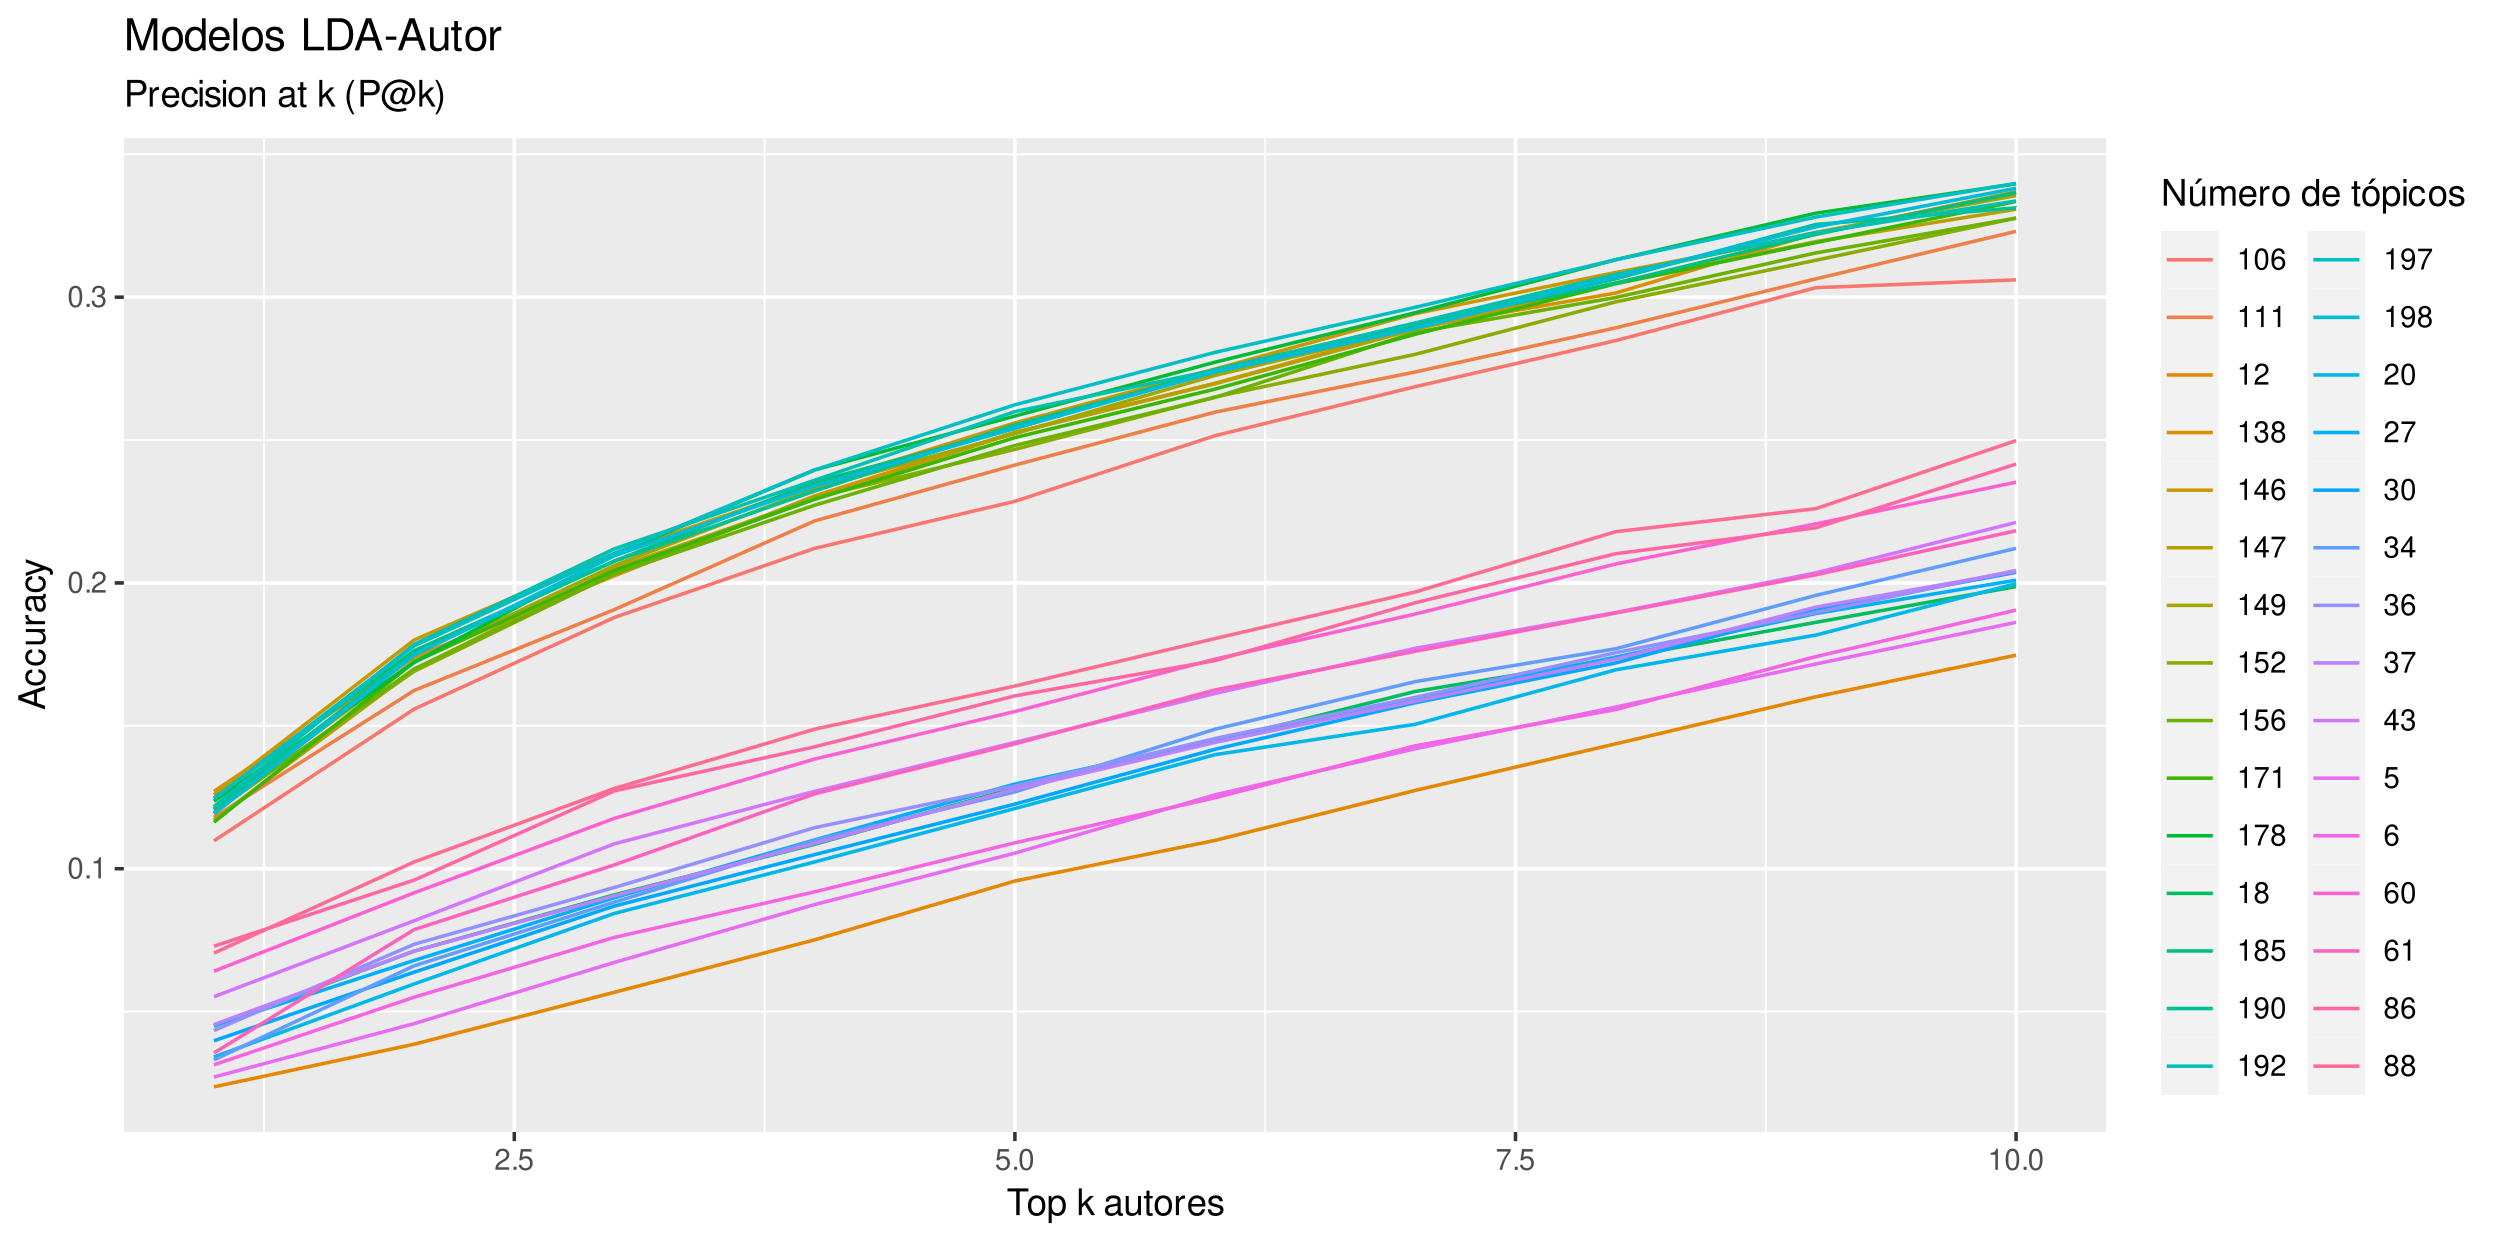 <?xml version="1.0" encoding="UTF-8"?>
<svg xmlns="http://www.w3.org/2000/svg" xmlns:xlink="http://www.w3.org/1999/xlink" width="750pt" height="374pt" viewBox="0 0 750 374" version="1.1">
<defs>
<g>
<symbol overflow="visible" id="glyph0-0">
<path style="stroke:none;" d=""/>
</symbol>
<symbol overflow="visible" id="glyph0-1">
<path style="stroke:none;" d="M 2.422 -6.359 C 1.844 -6.359 1.312 -6.094 0.984 -5.672 C 0.578 -5.109 0.375 -4.25 0.375 -3.078 C 0.375 -0.938 1.078 0.203 2.422 0.203 C 3.734 0.203 4.453 -0.938 4.453 -3.031 C 4.453 -4.25 4.266 -5.078 3.859 -5.672 C 3.531 -6.109 3.016 -6.359 2.422 -6.359 Z M 2.422 -5.672 C 3.25 -5.672 3.672 -4.828 3.672 -3.094 C 3.672 -1.281 3.266 -0.438 2.406 -0.438 C 1.578 -0.438 1.172 -1.312 1.172 -3.062 C 1.172 -4.828 1.578 -5.672 2.422 -5.672 Z M 2.422 -5.672 "/>
</symbol>
<symbol overflow="visible" id="glyph0-2">
<path style="stroke:none;" d="M 1.688 -0.922 L 0.766 -0.922 L 0.766 0 L 1.688 0 Z M 1.688 -0.922 "/>
</symbol>
<symbol overflow="visible" id="glyph0-3">
<path style="stroke:none;" d="M 2.281 -4.531 L 2.281 0 L 3.047 0 L 3.047 -6.359 L 2.547 -6.359 C 2.266 -5.391 2.094 -5.25 0.891 -5.094 L 0.891 -4.531 Z M 2.281 -4.531 "/>
</symbol>
<symbol overflow="visible" id="glyph0-4">
<path style="stroke:none;" d="M 4.453 -0.766 L 1.172 -0.766 C 1.25 -1.297 1.531 -1.625 2.297 -2.094 L 3.172 -2.594 C 4.047 -3.062 4.5 -3.719 4.5 -4.5 C 4.5 -5.031 4.281 -5.531 3.922 -5.875 C 3.547 -6.203 3.094 -6.359 2.5 -6.359 C 1.703 -6.359 1.125 -6.078 0.781 -5.531 C 0.547 -5.203 0.453 -4.797 0.438 -4.156 L 1.219 -4.156 C 1.234 -4.594 1.297 -4.844 1.406 -5.062 C 1.594 -5.438 2 -5.688 2.469 -5.688 C 3.172 -5.688 3.703 -5.172 3.703 -4.484 C 3.703 -3.969 3.406 -3.531 2.859 -3.219 L 2.047 -2.75 C 0.75 -2 0.375 -1.406 0.297 -0.016 L 4.453 -0.016 Z M 4.453 -0.766 "/>
</symbol>
<symbol overflow="visible" id="glyph0-5">
<path style="stroke:none;" d="M 1.938 -2.922 L 2.359 -2.922 C 3.203 -2.922 3.656 -2.531 3.656 -1.766 C 3.656 -0.969 3.172 -0.484 2.375 -0.484 C 1.516 -0.484 1.109 -0.922 1.062 -1.844 L 0.281 -1.844 C 0.312 -1.344 0.406 -1 0.547 -0.719 C 0.875 -0.109 1.484 0.203 2.344 0.203 C 3.625 0.203 4.453 -0.578 4.453 -1.781 C 4.453 -2.594 4.141 -3.031 3.391 -3.297 C 3.969 -3.531 4.266 -3.969 4.266 -4.609 C 4.266 -5.703 3.547 -6.359 2.359 -6.359 C 1.109 -6.359 0.438 -5.656 0.406 -4.312 L 1.188 -4.312 C 1.203 -4.703 1.234 -4.922 1.328 -5.109 C 1.5 -5.469 1.891 -5.688 2.375 -5.688 C 3.062 -5.688 3.469 -5.266 3.469 -4.578 C 3.469 -4.141 3.312 -3.859 2.969 -3.719 C 2.766 -3.625 2.484 -3.594 1.938 -3.578 Z M 1.938 -2.922 "/>
</symbol>
<symbol overflow="visible" id="glyph0-6">
<path style="stroke:none;" d="M 4.188 -6.234 L 0.969 -6.234 L 0.5 -2.844 L 1.219 -2.844 C 1.578 -3.266 1.875 -3.422 2.359 -3.422 C 3.203 -3.422 3.719 -2.844 3.719 -1.922 C 3.719 -1.031 3.203 -0.484 2.359 -0.484 C 1.688 -0.484 1.266 -0.828 1.078 -1.531 L 0.312 -1.531 C 0.406 -1.016 0.5 -0.781 0.688 -0.547 C 1.031 -0.078 1.672 0.203 2.375 0.203 C 3.641 0.203 4.516 -0.719 4.516 -2.031 C 4.516 -3.266 3.688 -4.109 2.5 -4.109 C 2.062 -4.109 1.703 -4 1.344 -3.734 L 1.594 -5.469 L 4.188 -5.469 Z M 4.188 -6.234 "/>
</symbol>
<symbol overflow="visible" id="glyph0-7">
<path style="stroke:none;" d="M 4.578 -6.234 L 0.406 -6.234 L 0.406 -5.469 L 3.781 -5.469 C 2.281 -3.359 1.688 -2.047 1.219 0 L 2.047 0 C 2.391 -2 3.172 -3.719 4.578 -5.594 Z M 4.578 -6.234 "/>
</symbol>
<symbol overflow="visible" id="glyph0-8">
<path style="stroke:none;" d="M 4.375 -4.703 C 4.234 -5.75 3.562 -6.359 2.609 -6.359 C 1.922 -6.359 1.312 -6.031 0.938 -5.453 C 0.547 -4.828 0.375 -4.062 0.375 -2.906 C 0.375 -1.828 0.531 -1.156 0.906 -0.594 C 1.234 -0.078 1.781 0.203 2.469 0.203 C 3.656 0.203 4.516 -0.688 4.516 -1.922 C 4.516 -3.094 3.719 -3.922 2.609 -3.922 C 1.984 -3.922 1.5 -3.688 1.172 -3.234 C 1.172 -4.797 1.672 -5.672 2.562 -5.672 C 3.109 -5.672 3.484 -5.328 3.609 -4.703 Z M 2.5 -3.234 C 3.25 -3.234 3.719 -2.703 3.719 -1.859 C 3.719 -1.062 3.188 -0.484 2.484 -0.484 C 1.766 -0.484 1.219 -1.094 1.219 -1.906 C 1.219 -2.688 1.734 -3.234 2.5 -3.234 Z M 2.5 -3.234 "/>
</symbol>
<symbol overflow="visible" id="glyph0-9">
<path style="stroke:none;" d="M 3.438 -3.359 C 4.094 -3.75 4.297 -4.062 4.297 -4.656 C 4.297 -5.672 3.531 -6.359 2.422 -6.359 C 1.312 -6.359 0.547 -5.672 0.547 -4.672 C 0.547 -4.062 0.75 -3.75 1.391 -3.359 C 0.672 -2.984 0.328 -2.469 0.328 -1.766 C 0.328 -0.609 1.172 0.203 2.422 0.203 C 3.656 0.203 4.516 -0.609 4.516 -1.766 C 4.516 -2.469 4.156 -2.984 3.438 -3.359 Z M 2.422 -5.672 C 3.078 -5.672 3.5 -5.281 3.5 -4.641 C 3.5 -4.047 3.062 -3.656 2.422 -3.656 C 1.766 -3.656 1.344 -4.047 1.344 -4.656 C 1.344 -5.281 1.766 -5.672 2.422 -5.672 Z M 2.422 -3 C 3.188 -3 3.719 -2.484 3.719 -1.75 C 3.719 -0.984 3.203 -0.484 2.406 -0.484 C 1.641 -0.484 1.125 -1 1.125 -1.734 C 1.125 -2.5 1.641 -3 2.422 -3 Z M 2.422 -3 "/>
</symbol>
<symbol overflow="visible" id="glyph0-10">
<path style="stroke:none;" d="M 2.875 -1.547 L 2.875 0 L 3.656 0 L 3.656 -1.547 L 4.578 -1.547 L 4.578 -2.234 L 3.656 -2.234 L 3.656 -6.359 L 3.078 -6.359 L 0.25 -2.359 L 0.25 -1.547 Z M 2.875 -2.234 L 0.922 -2.234 L 2.875 -5.047 Z M 2.875 -2.234 "/>
</symbol>
<symbol overflow="visible" id="glyph0-11">
<path style="stroke:none;" d="M 0.469 -1.453 C 0.609 -0.406 1.281 0.203 2.234 0.203 C 2.922 0.203 3.547 -0.125 3.922 -0.703 C 4.297 -1.328 4.484 -2.109 4.484 -3.25 C 4.484 -4.328 4.312 -5 3.953 -5.562 C 3.609 -6.094 3.062 -6.359 2.375 -6.359 C 1.188 -6.359 0.328 -5.469 0.328 -4.234 C 0.328 -3.062 1.125 -2.25 2.25 -2.25 C 2.844 -2.25 3.281 -2.453 3.672 -2.938 C 3.672 -1.359 3.172 -0.484 2.281 -0.484 C 1.734 -0.484 1.359 -0.828 1.234 -1.453 Z M 2.359 -5.688 C 3.094 -5.688 3.641 -5.078 3.641 -4.25 C 3.641 -3.469 3.109 -2.922 2.344 -2.922 C 1.594 -2.922 1.125 -3.453 1.125 -4.297 C 1.125 -5.109 1.641 -5.688 2.359 -5.688 Z M 2.359 -5.688 "/>
</symbol>
<symbol overflow="visible" id="glyph1-0">
<path style="stroke:none;" d=""/>
</symbol>
<symbol overflow="visible" id="glyph1-1">
<path style="stroke:none;" d="M 3.891 -7.109 L 6.516 -7.109 L 6.516 -8.016 L 0.234 -8.016 L 0.234 -7.109 L 2.875 -7.109 L 2.875 0 L 3.891 0 Z M 3.891 -7.109 "/>
</symbol>
<symbol overflow="visible" id="glyph1-2">
<path style="stroke:none;" d="M 2.984 -5.922 C 1.359 -5.922 0.391 -4.781 0.391 -2.844 C 0.391 -0.891 1.359 0.25 3 0.25 C 4.625 0.25 5.609 -0.906 5.609 -2.797 C 5.609 -4.797 4.656 -5.922 2.984 -5.922 Z M 3 -5.078 C 4.031 -5.078 4.656 -4.234 4.656 -2.812 C 4.656 -1.438 4.016 -0.594 3 -0.594 C 1.984 -0.594 1.359 -1.438 1.359 -2.844 C 1.359 -4.234 1.984 -5.078 3 -5.078 Z M 3 -5.078 "/>
</symbol>
<symbol overflow="visible" id="glyph1-3">
<path style="stroke:none;" d="M 0.594 2.391 L 1.516 2.391 L 1.516 -0.609 C 2 -0.016 2.547 0.25 3.281 0.25 C 4.781 0.25 5.75 -0.953 5.75 -2.781 C 5.75 -4.719 4.812 -5.922 3.281 -5.922 C 2.5 -5.922 1.875 -5.578 1.438 -4.891 L 1.438 -5.766 L 0.594 -5.766 Z M 3.125 -5.078 C 4.141 -5.078 4.797 -4.188 4.797 -2.812 C 4.797 -1.5 4.125 -0.609 3.125 -0.609 C 2.141 -0.609 1.516 -1.484 1.516 -2.844 C 1.516 -4.188 2.141 -5.078 3.125 -5.078 Z M 3.125 -5.078 "/>
</symbol>
<symbol overflow="visible" id="glyph1-4">
<path style="stroke:none;" d=""/>
</symbol>
<symbol overflow="visible" id="glyph1-5">
<path style="stroke:none;" d="M 1.547 -8.016 L 0.641 -8.016 L 0.641 0 L 1.547 0 L 1.547 -2.25 L 2.438 -3.125 L 4.391 0 L 5.516 0 L 3.172 -3.766 L 5.172 -5.766 L 4 -5.766 L 1.547 -3.328 Z M 1.547 -8.016 "/>
</symbol>
<symbol overflow="visible" id="glyph1-6">
<path style="stroke:none;" d="M 5.891 -0.531 C 5.781 -0.516 5.734 -0.516 5.688 -0.516 C 5.375 -0.516 5.188 -0.688 5.188 -0.969 L 5.188 -4.359 C 5.188 -5.375 4.438 -5.922 3.031 -5.922 C 2.172 -5.922 1.5 -5.688 1.109 -5.266 C 0.844 -4.969 0.734 -4.625 0.719 -4.062 L 1.641 -4.062 C 1.719 -4.766 2.141 -5.078 2.984 -5.078 C 3.828 -5.078 4.281 -4.781 4.281 -4.219 L 4.281 -3.984 C 4.266 -3.594 4.062 -3.438 3.328 -3.344 C 2.031 -3.172 1.828 -3.141 1.469 -2.984 C 0.797 -2.703 0.469 -2.203 0.469 -1.453 C 0.469 -0.406 1.188 0.25 2.359 0.25 C 3.078 0.25 3.656 0 4.312 -0.594 C 4.375 0 4.656 0.25 5.266 0.25 C 5.453 0.25 5.578 0.234 5.891 0.156 Z M 4.281 -1.812 C 4.281 -1.5 4.188 -1.312 3.922 -1.062 C 3.547 -0.719 3.094 -0.547 2.547 -0.547 C 1.844 -0.547 1.422 -0.891 1.422 -1.469 C 1.422 -2.078 1.812 -2.391 2.812 -2.531 C 3.781 -2.656 3.969 -2.703 4.281 -2.844 Z M 4.281 -1.812 "/>
</symbol>
<symbol overflow="visible" id="glyph1-7">
<path style="stroke:none;" d="M 5.297 0 L 5.297 -5.766 L 4.391 -5.766 L 4.391 -2.5 C 4.391 -1.312 3.766 -0.547 2.812 -0.547 C 2.094 -0.547 1.625 -0.984 1.625 -1.688 L 1.625 -5.766 L 0.719 -5.766 L 0.719 -1.312 C 0.719 -0.359 1.438 0.25 2.547 0.25 C 3.406 0.25 3.938 -0.047 4.484 -0.797 L 4.484 0 Z M 5.297 0 "/>
</symbol>
<symbol overflow="visible" id="glyph1-8">
<path style="stroke:none;" d="M 2.797 -5.766 L 1.844 -5.766 L 1.844 -7.344 L 0.938 -7.344 L 0.938 -5.766 L 0.156 -5.766 L 0.156 -5.016 L 0.938 -5.016 L 0.938 -0.656 C 0.938 -0.062 1.328 0.25 2.047 0.25 C 2.281 0.25 2.484 0.234 2.797 0.172 L 2.797 -0.594 C 2.656 -0.562 2.547 -0.547 2.359 -0.547 C 1.953 -0.547 1.844 -0.656 1.844 -1.062 L 1.844 -5.016 L 2.797 -5.016 Z M 2.797 -5.766 "/>
</symbol>
<symbol overflow="visible" id="glyph1-9">
<path style="stroke:none;" d="M 0.766 -5.766 L 0.766 0 L 1.688 0 L 1.688 -2.984 C 1.688 -4.375 2.266 -5 3.531 -4.969 L 3.531 -5.891 C 3.375 -5.922 3.281 -5.922 3.172 -5.922 C 2.578 -5.922 2.141 -5.578 1.609 -4.719 L 1.609 -5.766 Z M 0.766 -5.766 "/>
</symbol>
<symbol overflow="visible" id="glyph1-10">
<path style="stroke:none;" d="M 5.641 -2.578 C 5.641 -3.453 5.578 -3.984 5.406 -4.406 C 5.031 -5.359 4.156 -5.922 3.078 -5.922 C 1.469 -5.922 0.438 -4.703 0.438 -2.812 C 0.438 -0.906 1.438 0.25 3.062 0.25 C 4.375 0.25 5.297 -0.5 5.516 -1.75 L 4.594 -1.75 C 4.344 -0.984 3.828 -0.594 3.094 -0.594 C 2.516 -0.594 2.016 -0.859 1.703 -1.344 C 1.484 -1.672 1.406 -2 1.391 -2.578 Z M 1.422 -3.328 C 1.5 -4.391 2.141 -5.078 3.062 -5.078 C 4 -5.078 4.656 -4.359 4.656 -3.328 Z M 1.422 -3.328 "/>
</symbol>
<symbol overflow="visible" id="glyph1-11">
<path style="stroke:none;" d="M 4.812 -4.156 C 4.812 -5.297 4.062 -5.922 2.734 -5.922 C 1.391 -5.922 0.516 -5.234 0.516 -4.172 C 0.516 -3.266 0.984 -2.844 2.344 -2.516 L 3.203 -2.297 C 3.844 -2.141 4.094 -1.906 4.094 -1.5 C 4.094 -0.953 3.547 -0.594 2.75 -0.594 C 2.25 -0.594 1.844 -0.734 1.609 -0.984 C 1.469 -1.141 1.391 -1.312 1.344 -1.719 L 0.375 -1.719 C 0.422 -0.391 1.172 0.25 2.672 0.25 C 4.125 0.25 5.047 -0.469 5.047 -1.578 C 5.047 -2.438 4.562 -2.906 3.422 -3.172 L 2.547 -3.391 C 1.797 -3.562 1.469 -3.812 1.469 -4.219 C 1.469 -4.75 1.953 -5.078 2.688 -5.078 C 3.438 -5.078 3.828 -4.766 3.844 -4.156 Z M 4.812 -4.156 "/>
</symbol>
<symbol overflow="visible" id="glyph1-12">
<path style="stroke:none;" d="M 7.109 -8.016 L 6.141 -8.016 L 6.141 -1.469 L 1.953 -8.016 L 0.844 -8.016 L 0.844 0 L 1.797 0 L 1.797 -6.5 L 5.953 0 L 7.109 0 Z M 7.109 -8.016 "/>
</symbol>
<symbol overflow="visible" id="glyph1-13">
<path style="stroke:none;" d="M 5.297 0 L 5.297 -5.766 L 4.391 -5.766 L 4.391 -2.5 C 4.391 -1.312 3.766 -0.547 2.812 -0.547 C 2.094 -0.547 1.625 -0.984 1.625 -1.688 L 1.625 -5.766 L 0.719 -5.766 L 0.719 -1.312 C 0.719 -0.359 1.438 0.25 2.547 0.25 C 3.406 0.25 3.938 -0.047 4.484 -0.797 L 4.484 0 Z M 3.25 -8.141 L 2.203 -6.516 L 2.859 -6.516 L 4.5 -8.141 Z M 3.25 -8.141 "/>
</symbol>
<symbol overflow="visible" id="glyph1-14">
<path style="stroke:none;" d="M 0.766 -5.766 L 0.766 0 L 1.688 0 L 1.688 -3.625 C 1.688 -4.453 2.297 -5.125 3.047 -5.125 C 3.734 -5.125 4.109 -4.703 4.109 -3.969 L 4.109 0 L 5.031 0 L 5.031 -3.625 C 5.031 -4.453 5.641 -5.125 6.391 -5.125 C 7.062 -5.125 7.453 -4.703 7.453 -3.969 L 7.453 0 L 8.375 0 L 8.375 -4.328 C 8.375 -5.359 7.781 -5.922 6.703 -5.922 C 5.938 -5.922 5.484 -5.703 4.938 -5.047 C 4.594 -5.672 4.141 -5.922 3.391 -5.922 C 2.625 -5.922 2.094 -5.641 1.609 -4.953 L 1.609 -5.766 Z M 0.766 -5.766 "/>
</symbol>
<symbol overflow="visible" id="glyph1-15">
<path style="stroke:none;" d="M 5.438 -8.016 L 4.531 -8.016 L 4.531 -5.031 C 4.141 -5.625 3.531 -5.922 2.766 -5.922 C 1.266 -5.922 0.281 -4.734 0.281 -2.891 C 0.281 -0.953 1.234 0.25 2.797 0.25 C 3.594 0.25 4.141 -0.047 4.625 -0.766 L 4.625 0 L 5.438 0 Z M 2.922 -5.078 C 3.906 -5.078 4.531 -4.203 4.531 -2.812 C 4.531 -1.484 3.891 -0.609 2.922 -0.609 C 1.906 -0.609 1.25 -1.5 1.25 -2.844 C 1.25 -4.188 1.906 -5.078 2.922 -5.078 Z M 2.922 -5.078 "/>
</symbol>
<symbol overflow="visible" id="glyph1-16">
<path style="stroke:none;" d="M 2.984 -5.922 C 1.359 -5.922 0.391 -4.781 0.391 -2.844 C 0.391 -0.891 1.359 0.25 3 0.25 C 4.625 0.25 5.609 -0.906 5.609 -2.797 C 5.609 -4.797 4.656 -5.922 2.984 -5.922 Z M 3 -5.078 C 4.031 -5.078 4.656 -4.234 4.656 -2.812 C 4.656 -1.438 4.016 -0.594 3 -0.594 C 1.984 -0.594 1.359 -1.438 1.359 -2.844 C 1.359 -4.234 1.984 -5.078 3 -5.078 Z M 3.281 -8.141 L 2.219 -6.516 L 2.875 -6.516 L 4.516 -8.141 Z M 3.281 -8.141 "/>
</symbol>
<symbol overflow="visible" id="glyph1-17">
<path style="stroke:none;" d="M 1.656 -5.766 L 0.734 -5.766 L 0.734 0 L 1.656 0 Z M 1.656 -8.016 L 0.719 -8.016 L 0.719 -6.859 L 1.656 -6.859 Z M 1.656 -8.016 "/>
</symbol>
<symbol overflow="visible" id="glyph1-18">
<path style="stroke:none;" d="M 5.188 -3.828 C 5.141 -4.391 5.016 -4.75 4.797 -5.078 C 4.406 -5.609 3.703 -5.922 2.906 -5.922 C 1.344 -5.922 0.344 -4.703 0.344 -2.781 C 0.344 -0.922 1.328 0.25 2.891 0.25 C 4.266 0.25 5.141 -0.578 5.25 -1.984 L 4.328 -1.984 C 4.172 -1.062 3.703 -0.594 2.922 -0.594 C 1.906 -0.594 1.297 -1.422 1.297 -2.781 C 1.297 -4.219 1.891 -5.078 2.891 -5.078 C 3.656 -5.078 4.141 -4.625 4.25 -3.828 Z M 5.188 -3.828 "/>
</symbol>
<symbol overflow="visible" id="glyph1-19">
<path style="stroke:none;" d="M 2.031 -3.406 L 4.547 -3.406 C 5.172 -3.406 5.672 -3.594 6.094 -3.969 C 6.578 -4.406 6.781 -4.922 6.781 -5.672 C 6.781 -7.172 5.891 -8.016 4.312 -8.016 L 1 -8.016 L 1 0 L 2.031 0 Z M 2.031 -4.297 L 2.031 -7.109 L 4.156 -7.109 C 5.141 -7.109 5.719 -6.594 5.719 -5.703 C 5.719 -4.828 5.141 -4.297 4.156 -4.297 Z M 2.031 -4.297 "/>
</symbol>
<symbol overflow="visible" id="glyph1-20">
<path style="stroke:none;" d="M 0.766 -5.766 L 0.766 0 L 1.688 0 L 1.688 -3.172 C 1.688 -4.359 2.312 -5.125 3.25 -5.125 C 3.984 -5.125 4.438 -4.688 4.438 -4 L 4.438 0 L 5.359 0 L 5.359 -4.359 C 5.359 -5.312 4.641 -5.922 3.531 -5.922 C 2.672 -5.922 2.125 -5.594 1.609 -4.797 L 1.609 -5.766 Z M 0.766 -5.766 "/>
</symbol>
<symbol overflow="visible" id="glyph1-21">
<path style="stroke:none;" d="M 2.594 -8.016 C 1.5 -6.578 0.797 -4.578 0.797 -2.844 C 0.797 -1.109 1.5 0.891 2.594 2.328 L 3.203 2.328 C 2.234 0.766 1.688 -1.094 1.688 -2.844 C 1.688 -4.594 2.234 -6.453 3.203 -8.016 Z M 2.594 -8.016 "/>
</symbol>
<symbol overflow="visible" id="glyph1-22">
<path style="stroke:none;" d="M 7.312 -5.516 L 7.078 -4.781 C 6.797 -5.422 6.344 -5.734 5.734 -5.734 C 4.25 -5.734 2.906 -4.297 2.906 -2.688 C 2.906 -1.547 3.672 -0.688 4.703 -0.688 C 5.281 -0.688 5.75 -0.922 6.266 -1.469 C 6.359 -0.906 6.766 -0.625 7.469 -0.625 C 8.297 -0.625 8.953 -0.953 9.516 -1.609 C 10.125 -2.312 10.453 -3.188 10.453 -4.062 C 10.453 -6.297 8.344 -8.156 5.781 -8.156 C 4.469 -8.156 3.078 -7.609 2.109 -6.734 C 1.031 -5.75 0.375 -4.281 0.375 -2.844 C 0.375 -0.391 2.594 1.562 5.375 1.562 C 6.188 1.562 7.062 1.391 7.859 1.094 L 7.562 0.359 C 6.641 0.609 6.031 0.719 5.422 0.719 C 3.109 0.719 1.312 -0.906 1.312 -3 C 1.312 -5.312 3.312 -7.297 5.625 -7.297 C 7.75 -7.297 9.5 -5.766 9.5 -3.922 C 9.5 -2.641 8.594 -1.391 7.656 -1.391 C 7.359 -1.391 7.109 -1.609 7.109 -1.875 C 7.109 -1.984 7.156 -2.172 7.234 -2.438 L 8.234 -5.516 Z M 5.672 -5.031 C 6.281 -5.031 6.734 -4.594 6.703 -3.984 C 6.672 -3.438 6.375 -2.516 6.109 -2.094 C 5.797 -1.656 5.391 -1.391 4.984 -1.391 C 4.375 -1.391 3.891 -1.953 3.891 -2.688 C 3.891 -3.922 4.734 -5.031 5.672 -5.031 Z M 5.672 -5.031 "/>
</symbol>
<symbol overflow="visible" id="glyph1-23">
<path style="stroke:none;" d="M 1.016 2.328 C 2.125 0.891 2.812 -1.109 2.812 -2.844 C 2.812 -4.578 2.125 -6.578 1.016 -8.016 L 0.422 -8.016 C 1.391 -6.453 1.922 -4.594 1.922 -2.844 C 1.922 -1.094 1.391 0.766 0.422 2.328 Z M 1.016 2.328 "/>
</symbol>
<symbol overflow="visible" id="glyph2-0">
<path style="stroke:none;" d=""/>
</symbol>
<symbol overflow="visible" id="glyph2-1">
<path style="stroke:none;" d="M -2.406 -5.219 L 0 -6.031 L 0 -7.188 L -8.016 -4.359 L -8.016 -3.047 L 0 -0.188 L 0 -1.281 L -2.406 -2.125 Z M -3.266 -4.922 L -3.266 -2.375 L -6.922 -3.703 Z M -3.266 -4.922 "/>
</symbol>
<symbol overflow="visible" id="glyph2-2">
<path style="stroke:none;" d="M -3.828 -5.188 C -4.391 -5.141 -4.75 -5.016 -5.078 -4.797 C -5.609 -4.406 -5.922 -3.703 -5.922 -2.906 C -5.922 -1.344 -4.703 -0.344 -2.781 -0.344 C -0.922 -0.344 0.25 -1.328 0.25 -2.891 C 0.25 -4.266 -0.578 -5.141 -1.984 -5.25 L -1.984 -4.328 C -1.062 -4.172 -0.594 -3.703 -0.594 -2.922 C -0.594 -1.906 -1.422 -1.297 -2.781 -1.297 C -4.219 -1.297 -5.078 -1.891 -5.078 -2.891 C -5.078 -3.656 -4.625 -4.141 -3.828 -4.25 Z M -3.828 -5.188 "/>
</symbol>
<symbol overflow="visible" id="glyph2-3">
<path style="stroke:none;" d="M 0 -5.297 L -5.766 -5.297 L -5.766 -4.391 L -2.5 -4.391 C -1.312 -4.391 -0.547 -3.766 -0.547 -2.812 C -0.547 -2.094 -0.984 -1.625 -1.688 -1.625 L -5.766 -1.625 L -5.766 -0.719 L -1.312 -0.719 C -0.359 -0.719 0.25 -1.438 0.25 -2.547 C 0.25 -3.406 -0.047 -3.938 -0.797 -4.484 L 0 -4.484 Z M 0 -5.297 "/>
</symbol>
<symbol overflow="visible" id="glyph2-4">
<path style="stroke:none;" d="M -5.766 -0.766 L 0 -0.766 L 0 -1.688 L -2.984 -1.688 C -4.375 -1.688 -5 -2.266 -4.969 -3.531 L -5.891 -3.531 C -5.922 -3.375 -5.922 -3.281 -5.922 -3.172 C -5.922 -2.578 -5.578 -2.141 -4.719 -1.609 L -5.766 -1.609 Z M -5.766 -0.766 "/>
</symbol>
<symbol overflow="visible" id="glyph2-5">
<path style="stroke:none;" d="M -0.531 -5.891 C -0.516 -5.781 -0.516 -5.734 -0.516 -5.688 C -0.516 -5.375 -0.688 -5.188 -0.969 -5.188 L -4.359 -5.188 C -5.375 -5.188 -5.922 -4.438 -5.922 -3.031 C -5.922 -2.172 -5.688 -1.5 -5.266 -1.109 C -4.969 -0.844 -4.625 -0.734 -4.062 -0.719 L -4.062 -1.641 C -4.766 -1.719 -5.078 -2.141 -5.078 -2.984 C -5.078 -3.828 -4.781 -4.281 -4.219 -4.281 L -3.984 -4.281 C -3.594 -4.266 -3.438 -4.062 -3.344 -3.328 C -3.172 -2.031 -3.141 -1.828 -2.984 -1.469 C -2.703 -0.797 -2.203 -0.469 -1.453 -0.469 C -0.406 -0.469 0.25 -1.188 0.25 -2.359 C 0.25 -3.078 0 -3.656 -0.594 -4.312 C 0 -4.375 0.25 -4.656 0.25 -5.266 C 0.25 -5.453 0.234 -5.578 0.156 -5.891 Z M -1.812 -4.281 C -1.5 -4.281 -1.312 -4.188 -1.062 -3.922 C -0.719 -3.547 -0.547 -3.094 -0.547 -2.547 C -0.547 -1.844 -0.891 -1.422 -1.469 -1.422 C -2.078 -1.422 -2.391 -1.812 -2.531 -2.812 C -2.656 -3.781 -2.703 -3.969 -2.844 -4.281 Z M -1.812 -4.281 "/>
</symbol>
<symbol overflow="visible" id="glyph2-6">
<path style="stroke:none;" d="M -5.766 -4.266 L -1.281 -2.672 L -5.766 -1.203 L -5.766 -0.219 L 0.016 -2.172 L 0.938 -1.812 C 1.344 -1.656 1.5 -1.469 1.5 -1.078 C 1.5 -0.922 1.469 -0.797 1.438 -0.594 L 2.25 -0.594 C 2.359 -0.781 2.391 -0.969 2.391 -1.203 C 2.391 -1.5 2.297 -1.828 2.125 -2.062 C 1.906 -2.359 1.672 -2.516 1.203 -2.688 L -5.766 -5.266 Z M -5.766 -4.266 "/>
</symbol>
<symbol overflow="visible" id="glyph3-0">
<path style="stroke:none;" d=""/>
</symbol>
<symbol overflow="visible" id="glyph3-1">
<path style="stroke:none;" d="M 6.172 0 L 8.891 -8.062 L 8.891 0 L 10.047 0 L 10.047 -9.625 L 8.344 -9.625 L 5.547 -1.234 L 2.688 -9.625 L 0.984 -9.625 L 0.984 0 L 2.156 0 L 2.156 -8.062 L 4.891 0 Z M 6.172 0 "/>
</symbol>
<symbol overflow="visible" id="glyph3-2">
<path style="stroke:none;" d="M 3.594 -7.109 C 1.641 -7.109 0.469 -5.734 0.469 -3.406 C 0.469 -1.062 1.641 0.297 3.609 0.297 C 5.562 0.297 6.734 -1.078 6.734 -3.359 C 6.734 -5.75 5.594 -7.109 3.594 -7.109 Z M 3.609 -6.094 C 4.844 -6.094 5.578 -5.078 5.578 -3.359 C 5.578 -1.734 4.812 -0.719 3.609 -0.719 C 2.375 -0.719 1.625 -1.734 1.625 -3.406 C 1.625 -5.078 2.375 -6.094 3.609 -6.094 Z M 3.609 -6.094 "/>
</symbol>
<symbol overflow="visible" id="glyph3-3">
<path style="stroke:none;" d="M 6.531 -9.625 L 5.438 -9.625 L 5.438 -6.047 C 4.984 -6.75 4.234 -7.109 3.312 -7.109 C 1.516 -7.109 0.344 -5.672 0.344 -3.469 C 0.344 -1.141 1.484 0.297 3.359 0.297 C 4.297 0.297 4.969 -0.047 5.562 -0.906 L 5.562 0 L 6.531 0 Z M 3.5 -6.094 C 4.688 -6.094 5.438 -5.047 5.438 -3.375 C 5.438 -1.781 4.672 -0.719 3.516 -0.719 C 2.297 -0.719 1.484 -1.797 1.484 -3.406 C 1.484 -5.016 2.297 -6.094 3.5 -6.094 Z M 3.5 -6.094 "/>
</symbol>
<symbol overflow="visible" id="glyph3-4">
<path style="stroke:none;" d="M 6.766 -3.094 C 6.766 -4.141 6.688 -4.781 6.5 -5.297 C 6.047 -6.438 4.984 -7.109 3.703 -7.109 C 1.766 -7.109 0.531 -5.656 0.531 -3.359 C 0.531 -1.078 1.719 0.297 3.672 0.297 C 5.25 0.297 6.344 -0.594 6.625 -2.094 L 5.516 -2.094 C 5.219 -1.188 4.594 -0.719 3.703 -0.719 C 3.016 -0.719 2.422 -1.031 2.047 -1.609 C 1.781 -2 1.688 -2.406 1.672 -3.094 Z M 1.703 -3.984 C 1.797 -5.266 2.578 -6.094 3.688 -6.094 C 4.812 -6.094 5.578 -5.234 5.578 -3.984 Z M 1.703 -3.984 "/>
</symbol>
<symbol overflow="visible" id="glyph3-5">
<path style="stroke:none;" d="M 2 -9.625 L 0.891 -9.625 L 0.891 0 L 2 0 Z M 2 -9.625 "/>
</symbol>
<symbol overflow="visible" id="glyph3-6">
<path style="stroke:none;" d="M 5.781 -4.984 C 5.766 -6.344 4.875 -7.109 3.281 -7.109 C 1.656 -7.109 0.625 -6.281 0.625 -5 C 0.625 -3.922 1.172 -3.406 2.812 -3.016 L 3.844 -2.766 C 4.609 -2.578 4.906 -2.297 4.906 -1.812 C 4.906 -1.156 4.266 -0.719 3.297 -0.719 C 2.703 -0.719 2.203 -0.891 1.922 -1.172 C 1.75 -1.375 1.672 -1.578 1.609 -2.062 L 0.453 -2.062 C 0.5 -0.469 1.406 0.297 3.203 0.297 C 4.953 0.297 6.062 -0.547 6.062 -1.891 C 6.062 -2.922 5.484 -3.484 4.109 -3.812 L 3.047 -4.062 C 2.156 -4.281 1.766 -4.562 1.766 -5.062 C 1.766 -5.703 2.344 -6.094 3.234 -6.094 C 4.125 -6.094 4.594 -5.719 4.625 -4.984 Z M 5.781 -4.984 "/>
</symbol>
<symbol overflow="visible" id="glyph3-7">
<path style="stroke:none;" d=""/>
</symbol>
<symbol overflow="visible" id="glyph3-8">
<path style="stroke:none;" d="M 2.281 -9.625 L 1.062 -9.625 L 1.062 0 L 7.031 0 L 7.031 -1.078 L 2.281 -1.078 Z M 2.281 -9.625 "/>
</symbol>
<symbol overflow="visible" id="glyph3-9">
<path style="stroke:none;" d="M 1.172 0 L 4.891 0 C 7.312 0 8.812 -1.828 8.812 -4.812 C 8.812 -7.797 7.328 -9.625 4.891 -9.625 L 1.172 -9.625 Z M 2.406 -1.078 L 2.406 -8.547 L 4.672 -8.547 C 6.578 -8.547 7.578 -7.266 7.578 -4.812 C 7.578 -2.359 6.578 -1.078 4.672 -1.078 Z M 2.406 -1.078 "/>
</symbol>
<symbol overflow="visible" id="glyph3-10">
<path style="stroke:none;" d="M 6.266 -2.891 L 7.25 0 L 8.625 0 L 5.234 -9.625 L 3.656 -9.625 L 0.219 0 L 1.531 0 L 2.547 -2.891 Z M 5.922 -3.922 L 2.859 -3.922 L 4.438 -8.312 Z M 5.922 -3.922 "/>
</symbol>
<symbol overflow="visible" id="glyph3-11">
<path style="stroke:none;" d="M 3.75 -4.125 L 0.609 -4.125 L 0.609 -3.172 L 3.75 -3.172 Z M 3.75 -4.125 "/>
</symbol>
<symbol overflow="visible" id="glyph3-12">
<path style="stroke:none;" d="M 6.359 0 L 6.359 -6.922 L 5.266 -6.922 L 5.266 -3 C 5.266 -1.578 4.531 -0.656 3.375 -0.656 C 2.516 -0.656 1.953 -1.188 1.953 -2.016 L 1.953 -6.922 L 0.859 -6.922 L 0.859 -1.578 C 0.859 -0.438 1.719 0.297 3.062 0.297 C 4.078 0.297 4.734 -0.047 5.375 -0.969 L 5.375 0 Z M 6.359 0 "/>
</symbol>
<symbol overflow="visible" id="glyph3-13">
<path style="stroke:none;" d="M 3.359 -6.922 L 2.219 -6.922 L 2.219 -8.812 L 1.125 -8.812 L 1.125 -6.922 L 0.188 -6.922 L 0.188 -6.016 L 1.125 -6.016 L 1.125 -0.797 C 1.125 -0.078 1.594 0.297 2.453 0.297 C 2.75 0.297 2.984 0.281 3.359 0.219 L 3.359 -0.719 C 3.188 -0.672 3.047 -0.656 2.828 -0.656 C 2.344 -0.656 2.219 -0.797 2.219 -1.281 L 2.219 -6.016 L 3.359 -6.016 Z M 3.359 -6.922 "/>
</symbol>
<symbol overflow="visible" id="glyph3-14">
<path style="stroke:none;" d="M 0.906 -6.922 L 0.906 0 L 2.016 0 L 2.016 -3.594 C 2.031 -5.25 2.719 -6 4.234 -5.953 L 4.234 -7.078 C 4.047 -7.109 3.953 -7.109 3.812 -7.109 C 3.109 -7.109 2.562 -6.688 1.922 -5.672 L 1.922 -6.922 Z M 0.906 -6.922 "/>
</symbol>
</g>
<clipPath id="clip1">
  <path d="M 37.152 41.438 L 631.855 41.438 L 631.855 339.598 L 37.152 339.598 Z M 37.152 41.438 "/>
</clipPath>
<clipPath id="clip2">
  <path d="M 37.152 303 L 631.855 303 L 631.855 304 L 37.152 304 Z M 37.152 303 "/>
</clipPath>
<clipPath id="clip3">
  <path d="M 37.152 217 L 631.855 217 L 631.855 219 L 37.152 219 Z M 37.152 217 "/>
</clipPath>
<clipPath id="clip4">
  <path d="M 37.152 131 L 631.855 131 L 631.855 133 L 37.152 133 Z M 37.152 131 "/>
</clipPath>
<clipPath id="clip5">
  <path d="M 37.152 46 L 631.855 46 L 631.855 47 L 37.152 47 Z M 37.152 46 "/>
</clipPath>
<clipPath id="clip6">
  <path d="M 78 41.438 L 80 41.438 L 80 339.598 L 78 339.598 Z M 78 41.438 "/>
</clipPath>
<clipPath id="clip7">
  <path d="M 229 41.438 L 230 41.438 L 230 339.598 L 229 339.598 Z M 229 41.438 "/>
</clipPath>
<clipPath id="clip8">
  <path d="M 379 41.438 L 380 41.438 L 380 339.598 L 379 339.598 Z M 379 41.438 "/>
</clipPath>
<clipPath id="clip9">
  <path d="M 529 41.438 L 530 41.438 L 530 339.598 L 529 339.598 Z M 529 41.438 "/>
</clipPath>
<clipPath id="clip10">
  <path d="M 37.152 260 L 631.855 260 L 631.855 262 L 37.152 262 Z M 37.152 260 "/>
</clipPath>
<clipPath id="clip11">
  <path d="M 37.152 174 L 631.855 174 L 631.855 176 L 37.152 176 Z M 37.152 174 "/>
</clipPath>
<clipPath id="clip12">
  <path d="M 37.152 88 L 631.855 88 L 631.855 90 L 37.152 90 Z M 37.152 88 "/>
</clipPath>
<clipPath id="clip13">
  <path d="M 153 41.438 L 155 41.438 L 155 339.598 L 153 339.598 Z M 153 41.438 "/>
</clipPath>
<clipPath id="clip14">
  <path d="M 303 41.438 L 305 41.438 L 305 339.598 L 303 339.598 Z M 303 41.438 "/>
</clipPath>
<clipPath id="clip15">
  <path d="M 454 41.438 L 456 41.438 L 456 339.598 L 454 339.598 Z M 454 41.438 "/>
</clipPath>
<clipPath id="clip16">
  <path d="M 604 41.438 L 606 41.438 L 606 339.598 L 604 339.598 Z M 604 41.438 "/>
</clipPath>
</defs>
<g id="surface3148">
<rect x="0" y="0" width="750" height="374" style="fill:rgb(100%,100%,100%);fill-opacity:1;stroke:none;"/>
<rect x="0" y="0" width="750" height="374" style="fill:rgb(100%,100%,100%);fill-opacity:1;stroke:none;"/>
<path style="fill:none;stroke-width:1.067;stroke-linecap:round;stroke-linejoin:round;stroke:rgb(100%,100%,100%);stroke-opacity:1;stroke-miterlimit:10;" d="M 0 374 L 750 374 L 750 0 L 0 0 Z M 0 374 "/>
<g clip-path="url(#clip1)" clip-rule="nonzero">
<path style=" stroke:none;fill-rule:nonzero;fill:rgb(92.157%,92.157%,92.157%);fill-opacity:1;" d="M 37.152 339.598 L 631.855 339.598 L 631.855 41.438 L 37.152 41.438 Z M 37.152 339.598 "/>
</g>
<g clip-path="url(#clip2)" clip-rule="nonzero">
<path style="fill:none;stroke-width:0.533;stroke-linecap:butt;stroke-linejoin:round;stroke:rgb(100%,100%,100%);stroke-opacity:1;stroke-miterlimit:10;" d="M 37.152 303.469 L 631.852 303.469 "/>
</g>
<g clip-path="url(#clip3)" clip-rule="nonzero">
<path style="fill:none;stroke-width:0.533;stroke-linecap:butt;stroke-linejoin:round;stroke:rgb(100%,100%,100%);stroke-opacity:1;stroke-miterlimit:10;" d="M 37.152 217.742 L 631.852 217.742 "/>
</g>
<g clip-path="url(#clip4)" clip-rule="nonzero">
<path style="fill:none;stroke-width:0.533;stroke-linecap:butt;stroke-linejoin:round;stroke:rgb(100%,100%,100%);stroke-opacity:1;stroke-miterlimit:10;" d="M 37.152 132.016 L 631.852 132.016 "/>
</g>
<g clip-path="url(#clip5)" clip-rule="nonzero">
<path style="fill:none;stroke-width:0.533;stroke-linecap:butt;stroke-linejoin:round;stroke:rgb(100%,100%,100%);stroke-opacity:1;stroke-miterlimit:10;" d="M 37.152 46.289 L 631.852 46.289 "/>
</g>
<g clip-path="url(#clip6)" clip-rule="nonzero">
<path style="fill:none;stroke-width:0.533;stroke-linecap:butt;stroke-linejoin:round;stroke:rgb(100%,100%,100%);stroke-opacity:1;stroke-miterlimit:10;" d="M 79.199 339.598 L 79.199 41.438 "/>
</g>
<g clip-path="url(#clip7)" clip-rule="nonzero">
<path style="fill:none;stroke-width:0.533;stroke-linecap:butt;stroke-linejoin:round;stroke:rgb(100%,100%,100%);stroke-opacity:1;stroke-miterlimit:10;" d="M 229.379 339.598 L 229.379 41.438 "/>
</g>
<g clip-path="url(#clip8)" clip-rule="nonzero">
<path style="fill:none;stroke-width:0.533;stroke-linecap:butt;stroke-linejoin:round;stroke:rgb(100%,100%,100%);stroke-opacity:1;stroke-miterlimit:10;" d="M 379.555 339.598 L 379.555 41.438 "/>
</g>
<g clip-path="url(#clip9)" clip-rule="nonzero">
<path style="fill:none;stroke-width:0.533;stroke-linecap:butt;stroke-linejoin:round;stroke:rgb(100%,100%,100%);stroke-opacity:1;stroke-miterlimit:10;" d="M 529.73 339.598 L 529.73 41.438 "/>
</g>
<g clip-path="url(#clip10)" clip-rule="nonzero">
<path style="fill:none;stroke-width:1.067;stroke-linecap:butt;stroke-linejoin:round;stroke:rgb(100%,100%,100%);stroke-opacity:1;stroke-miterlimit:10;" d="M 37.152 260.605 L 631.852 260.605 "/>
</g>
<g clip-path="url(#clip11)" clip-rule="nonzero">
<path style="fill:none;stroke-width:1.067;stroke-linecap:butt;stroke-linejoin:round;stroke:rgb(100%,100%,100%);stroke-opacity:1;stroke-miterlimit:10;" d="M 37.152 174.879 L 631.852 174.879 "/>
</g>
<g clip-path="url(#clip12)" clip-rule="nonzero">
<path style="fill:none;stroke-width:1.067;stroke-linecap:butt;stroke-linejoin:round;stroke:rgb(100%,100%,100%);stroke-opacity:1;stroke-miterlimit:10;" d="M 37.152 89.152 L 631.852 89.152 "/>
</g>
<g clip-path="url(#clip13)" clip-rule="nonzero">
<path style="fill:none;stroke-width:1.067;stroke-linecap:butt;stroke-linejoin:round;stroke:rgb(100%,100%,100%);stroke-opacity:1;stroke-miterlimit:10;" d="M 154.289 339.598 L 154.289 41.438 "/>
</g>
<g clip-path="url(#clip14)" clip-rule="nonzero">
<path style="fill:none;stroke-width:1.067;stroke-linecap:butt;stroke-linejoin:round;stroke:rgb(100%,100%,100%);stroke-opacity:1;stroke-miterlimit:10;" d="M 304.465 339.598 L 304.465 41.438 "/>
</g>
<g clip-path="url(#clip15)" clip-rule="nonzero">
<path style="fill:none;stroke-width:1.067;stroke-linecap:butt;stroke-linejoin:round;stroke:rgb(100%,100%,100%);stroke-opacity:1;stroke-miterlimit:10;" d="M 454.645 339.598 L 454.645 41.438 "/>
</g>
<g clip-path="url(#clip16)" clip-rule="nonzero">
<path style="fill:none;stroke-width:1.067;stroke-linecap:butt;stroke-linejoin:round;stroke:rgb(100%,100%,100%);stroke-opacity:1;stroke-miterlimit:10;" d="M 604.82 339.598 L 604.82 41.438 "/>
</g>
<path style="fill:none;stroke-width:1.067;stroke-linecap:butt;stroke-linejoin:round;stroke:rgb(97.255%,46.275%,42.745%);stroke-opacity:1;stroke-miterlimit:10;" d="M 64.184 252.258 L 124.254 212.715 L 184.324 185.227 L 244.395 164.5 L 304.465 150.391 L 364.539 130.691 L 424.609 115.992 L 484.68 102.176 L 544.75 86.301 L 604.82 83.949 "/>
<path style="fill:none;stroke-width:1.067;stroke-linecap:butt;stroke-linejoin:round;stroke:rgb(93.725%,49.804%,28.627%);stroke-opacity:1;stroke-miterlimit:10;" d="M 64.184 245.199 L 124.254 207.129 L 184.324 182.875 L 244.395 156.27 L 304.465 139.512 L 364.539 123.637 L 424.609 111.582 L 484.68 98.355 L 544.75 83.656 L 604.82 69.395 "/>
<path style="fill:none;stroke-width:1.067;stroke-linecap:butt;stroke-linejoin:round;stroke:rgb(89.804%,52.941%,0%);stroke-opacity:1;stroke-miterlimit:10;" d="M 64.184 326.047 L 124.254 313.258 L 184.324 297.676 L 244.395 281.949 L 304.465 264.309 L 364.539 252.109 L 424.609 237.117 L 484.68 223.152 L 544.75 209.039 L 604.82 196.547 "/>
<path style="fill:none;stroke-width:1.067;stroke-linecap:butt;stroke-linejoin:round;stroke:rgb(84.706%,56.471%,0%);stroke-opacity:1;stroke-miterlimit:10;" d="M 64.184 237.41 L 124.254 197.133 L 184.324 172.734 L 244.395 148.773 L 304.465 129.664 L 364.539 114.965 L 424.609 98.355 L 484.68 87.918 L 544.75 69.984 L 604.82 57.785 "/>
<path style="fill:none;stroke-width:1.067;stroke-linecap:butt;stroke-linejoin:round;stroke:rgb(78.824%,59.608%,0%);stroke-opacity:1;stroke-miterlimit:10;" d="M 64.184 238.438 L 124.254 191.988 L 184.324 165.973 L 244.395 145.539 L 304.465 126.871 L 364.539 110.703 L 424.609 94.09 L 484.68 81.742 L 544.75 70.277 L 604.82 57.488 "/>
<path style="fill:none;stroke-width:1.067;stroke-linecap:butt;stroke-linejoin:round;stroke:rgb(71.765%,62.353%,0%);stroke-opacity:1;stroke-miterlimit:10;" d="M 64.184 245.934 L 124.254 200.957 L 184.324 170.527 L 244.395 149.508 L 304.465 129.812 L 364.539 115.113 L 424.609 98.797 L 484.68 84.832 L 544.75 72.484 L 604.82 62.781 "/>
<path style="fill:none;stroke-width:1.067;stroke-linecap:butt;stroke-linejoin:round;stroke:rgb(63.922%,64.706%,0%);stroke-opacity:1;stroke-miterlimit:10;" d="M 64.184 242.555 L 124.254 198.309 L 184.324 169.645 L 244.395 146.566 L 304.465 130.105 L 364.539 112.613 L 424.609 98.355 L 484.68 82.625 L 544.75 69.691 L 604.82 58.664 "/>
<path style="fill:none;stroke-width:1.067;stroke-linecap:butt;stroke-linejoin:round;stroke:rgb(54.118%,67.059%,0%);stroke-opacity:1;stroke-miterlimit:10;" d="M 64.184 242.996 L 124.254 201.395 L 184.324 172.145 L 244.395 149.215 L 304.465 134.809 L 364.539 119.082 L 424.609 106.293 L 484.68 90.562 L 544.75 78.07 L 604.82 65.426 "/>
<path style="fill:none;stroke-width:1.067;stroke-linecap:butt;stroke-linejoin:round;stroke:rgb(41.961%,69.412%,0%);stroke-opacity:1;stroke-miterlimit:10;" d="M 64.184 243.73 L 124.254 200.66 L 184.324 172.145 L 244.395 151.566 L 304.465 133.633 L 364.539 119.227 L 424.609 99.676 L 484.68 89.242 L 544.75 75.863 L 604.82 65.426 "/>
<path style="fill:none;stroke-width:1.067;stroke-linecap:butt;stroke-linejoin:round;stroke:rgb(22.353%,71.373%,0%);stroke-opacity:1;stroke-miterlimit:10;" d="M 64.184 246.672 L 124.254 198.602 L 184.324 171.117 L 244.395 149.801 L 304.465 131.281 L 364.539 116.727 L 424.609 100.266 L 484.68 85.125 L 604.82 60.43 "/>
<path style="fill:none;stroke-width:1.067;stroke-linecap:butt;stroke-linejoin:round;stroke:rgb(0%,72.941%,21.961%);stroke-opacity:1;stroke-miterlimit:10;" d="M 64.184 240.348 L 124.254 198.75 L 184.324 166.41 L 244.395 140.98 L 304.465 124.812 L 364.539 108.645 L 424.609 93.797 L 484.68 77.922 L 544.75 63.957 L 604.82 55.137 "/>
<path style="fill:none;stroke-width:1.067;stroke-linecap:butt;stroke-linejoin:round;stroke:rgb(0%,74.118%,37.255%);stroke-opacity:1;stroke-miterlimit:10;" d="M 64.184 307.82 L 124.254 285.328 L 184.324 268.426 L 244.395 253.285 L 304.465 236.379 L 364.539 222.418 L 424.609 207.422 L 484.68 197.574 L 544.75 186.695 L 604.82 175.965 "/>
<path style="fill:none;stroke-width:1.067;stroke-linecap:butt;stroke-linejoin:round;stroke:rgb(0%,74.902%,49.02%);stroke-opacity:1;stroke-miterlimit:10;" d="M 64.184 239.469 L 124.254 195.223 L 184.324 168.324 L 244.395 144.656 L 304.465 128.488 L 364.539 110.848 L 424.609 97.031 L 484.68 84.977 L 544.75 70.277 L 604.82 57.785 "/>
<path style="fill:none;stroke-width:1.067;stroke-linecap:butt;stroke-linejoin:round;stroke:rgb(0%,75.294%,59.216%);stroke-opacity:1;stroke-miterlimit:10;" d="M 64.184 242.703 L 124.254 196.105 L 184.324 168.324 L 244.395 147.305 L 304.465 127.457 L 364.539 111.582 L 424.609 97.621 L 484.68 83.656 L 544.75 67.34 L 604.82 62.34 "/>
<path style="fill:none;stroke-width:1.067;stroke-linecap:butt;stroke-linejoin:round;stroke:rgb(0%,75.294%,68.627%);stroke-opacity:1;stroke-miterlimit:10;" d="M 64.184 241.965 L 124.254 193.312 L 184.324 164.648 L 244.395 144.07 L 304.465 123.488 L 364.539 110.996 L 424.609 96.883 L 484.68 82.332 L 544.75 69.836 L 604.82 60.281 "/>
<path style="fill:none;stroke-width:1.067;stroke-linecap:butt;stroke-linejoin:round;stroke:rgb(0%,74.902%,76.863%);stroke-opacity:1;stroke-miterlimit:10;" d="M 64.184 239.613 L 124.254 193.754 L 184.324 165.973 L 244.395 140.98 L 304.465 121.434 L 364.539 105.703 L 424.609 92.18 L 484.68 77.922 L 544.75 65.133 L 604.82 54.992 "/>
<path style="fill:none;stroke-width:1.067;stroke-linecap:butt;stroke-linejoin:round;stroke:rgb(0%,73.725%,84.706%);stroke-opacity:1;stroke-miterlimit:10;" d="M 64.184 244.172 L 124.254 196.547 L 184.324 166.707 L 244.395 145.832 L 304.465 128.488 L 364.539 111.582 L 424.609 98.5 L 484.68 83.066 L 544.75 68.074 L 604.82 56.461 "/>
<path style="fill:none;stroke-width:1.067;stroke-linecap:butt;stroke-linejoin:round;stroke:rgb(0%,71.765%,91.373%);stroke-opacity:1;stroke-miterlimit:10;" d="M 64.184 317.078 L 124.254 295.18 L 184.324 274.012 L 244.395 258.578 L 304.465 242.555 L 364.539 226.387 L 424.609 217.273 L 484.68 200.957 L 544.75 190.52 L 604.82 175.086 "/>
<path style="fill:none;stroke-width:1.067;stroke-linecap:butt;stroke-linejoin:round;stroke:rgb(0%,69.02%,96.471%);stroke-opacity:1;stroke-miterlimit:10;" d="M 64.184 307.672 L 124.254 288.121 L 184.324 269.309 L 244.395 251.961 L 304.465 235.203 L 364.539 222.121 L 424.609 209.629 L 484.68 197.133 L 544.75 184.051 L 604.82 174.055 "/>
<path style="fill:none;stroke-width:1.067;stroke-linecap:butt;stroke-linejoin:round;stroke:rgb(0%,65.49%,100%);stroke-opacity:1;stroke-miterlimit:10;" d="M 64.184 312.23 L 124.254 291.648 L 184.324 271.805 L 244.395 256.371 L 304.465 241.23 L 364.539 224.77 L 424.609 210.805 L 484.68 198.898 L 544.75 182.727 L 604.82 171.703 "/>
<path style="fill:none;stroke-width:1.067;stroke-linecap:butt;stroke-linejoin:round;stroke:rgb(38.039%,61.176%,100%);stroke-opacity:1;stroke-miterlimit:10;" d="M 64.184 317.961 L 124.254 289.738 L 184.324 270.629 L 244.395 252.109 L 304.465 237.559 L 364.539 218.742 L 424.609 204.484 L 484.68 194.633 L 544.75 178.613 L 604.82 164.5 "/>
<path style="fill:none;stroke-width:1.067;stroke-linecap:butt;stroke-linejoin:round;stroke:rgb(58.431%,56.471%,100%);stroke-opacity:1;stroke-miterlimit:10;" d="M 64.184 309.141 L 124.254 283.273 L 184.324 266.219 L 244.395 248.289 L 304.465 235.793 L 364.539 221.535 L 424.609 209.188 L 484.68 195.812 L 544.75 183.758 L 604.82 171.117 "/>
<path style="fill:none;stroke-width:1.067;stroke-linecap:butt;stroke-linejoin:round;stroke:rgb(72.549%,51.373%,100%);stroke-opacity:1;stroke-miterlimit:10;" d="M 64.184 307.379 L 124.254 285.328 L 184.324 268.719 L 244.395 252.992 L 304.465 236.82 L 364.539 222.711 L 424.609 210.363 L 484.68 197.723 L 544.75 182.141 L 604.82 171.41 "/>
<path style="fill:none;stroke-width:1.067;stroke-linecap:butt;stroke-linejoin:round;stroke:rgb(82.745%,46.275%,100%);stroke-opacity:1;stroke-miterlimit:10;" d="M 64.184 299 L 124.254 276.215 L 184.324 253.137 L 244.395 237.41 L 304.465 222.711 L 364.539 208.012 L 424.609 194.488 L 484.68 183.758 L 544.75 171.852 L 604.82 156.711 "/>
<path style="fill:none;stroke-width:1.067;stroke-linecap:butt;stroke-linejoin:round;stroke:rgb(90.588%,41.961%,95.294%);stroke-opacity:1;stroke-miterlimit:10;" d="M 64.184 323.105 L 124.254 307.086 L 184.324 288.711 L 244.395 271.363 L 304.465 255.93 L 364.539 238.438 L 424.609 224.621 L 484.68 212.125 L 544.75 199.191 L 604.82 186.695 "/>
<path style="fill:none;stroke-width:1.067;stroke-linecap:butt;stroke-linejoin:round;stroke:rgb(96.078%,39.216%,89.02%);stroke-opacity:1;stroke-miterlimit:10;" d="M 64.184 319.434 L 124.254 299.148 L 184.324 281.215 L 244.395 267.543 L 304.465 252.844 L 364.539 239.32 L 424.609 223.738 L 484.68 212.863 L 544.75 196.988 L 604.82 183.023 "/>
<path style="fill:none;stroke-width:1.067;stroke-linecap:butt;stroke-linejoin:round;stroke:rgb(99.216%,38.039%,81.961%);stroke-opacity:1;stroke-miterlimit:10;" d="M 64.184 291.355 L 124.254 267.836 L 184.324 245.496 L 244.395 227.707 L 304.465 213.449 L 364.539 197.723 L 424.609 184.199 L 484.68 169.203 L 544.75 157.152 L 604.82 144.656 "/>
<path style="fill:none;stroke-width:1.067;stroke-linecap:butt;stroke-linejoin:round;stroke:rgb(100%,38.431%,73.725%);stroke-opacity:1;stroke-miterlimit:10;" d="M 64.184 315.902 L 124.254 278.863 L 184.324 259.457 L 244.395 238.145 L 304.465 223.152 L 364.539 206.98 L 424.609 195.371 L 484.68 183.902 L 544.75 172.438 L 604.82 159.211 "/>
<path style="fill:none;stroke-width:1.067;stroke-linecap:butt;stroke-linejoin:round;stroke:rgb(100%,40.392%,64.314%);stroke-opacity:1;stroke-miterlimit:10;" d="M 64.184 283.859 L 124.254 264.016 L 184.324 237.262 L 244.395 224.035 L 304.465 208.746 L 364.539 198.164 L 424.609 180.816 L 484.68 166.117 L 544.75 158.328 L 604.82 139.219 "/>
<path style="fill:none;stroke-width:1.067;stroke-linecap:butt;stroke-linejoin:round;stroke:rgb(100%,42.353%,56.863%);stroke-opacity:1;stroke-miterlimit:10;" d="M 64.184 285.918 L 124.254 258.578 L 184.324 236.527 L 244.395 218.742 L 304.465 205.805 L 364.539 191.547 L 424.609 177.582 L 484.68 159.504 L 544.75 152.594 L 604.82 132.164 "/>
<g style="fill:rgb(30.196%,30.196%,30.196%);fill-opacity:1;">
  <use xlink:href="#glyph0-1" x="20.219" y="263.521"/>
  <use xlink:href="#glyph0-2" x="25.219" y="263.521"/>
  <use xlink:href="#glyph0-3" x="27.219" y="263.521"/>
</g>
<g style="fill:rgb(30.196%,30.196%,30.196%);fill-opacity:1;">
  <use xlink:href="#glyph0-1" x="20.219" y="177.794"/>
  <use xlink:href="#glyph0-2" x="25.219" y="177.794"/>
  <use xlink:href="#glyph0-4" x="27.219" y="177.794"/>
</g>
<g style="fill:rgb(30.196%,30.196%,30.196%);fill-opacity:1;">
  <use xlink:href="#glyph0-1" x="20.219" y="92.067"/>
  <use xlink:href="#glyph0-2" x="25.219" y="92.067"/>
  <use xlink:href="#glyph0-5" x="27.219" y="92.067"/>
</g>
<path style="fill:none;stroke-width:1.067;stroke-linecap:butt;stroke-linejoin:round;stroke:rgb(20%,20%,20%);stroke-opacity:1;stroke-miterlimit:10;" d="M 34.41 260.605 L 37.152 260.605 "/>
<path style="fill:none;stroke-width:1.067;stroke-linecap:butt;stroke-linejoin:round;stroke:rgb(20%,20%,20%);stroke-opacity:1;stroke-miterlimit:10;" d="M 34.41 174.879 L 37.152 174.879 "/>
<path style="fill:none;stroke-width:1.067;stroke-linecap:butt;stroke-linejoin:round;stroke:rgb(20%,20%,20%);stroke-opacity:1;stroke-miterlimit:10;" d="M 34.41 89.152 L 37.152 89.152 "/>
<path style="fill:none;stroke-width:1.067;stroke-linecap:butt;stroke-linejoin:round;stroke:rgb(20%,20%,20%);stroke-opacity:1;stroke-miterlimit:10;" d="M 154.289 342.34 L 154.289 339.598 "/>
<path style="fill:none;stroke-width:1.067;stroke-linecap:butt;stroke-linejoin:round;stroke:rgb(20%,20%,20%);stroke-opacity:1;stroke-miterlimit:10;" d="M 304.465 342.34 L 304.465 339.598 "/>
<path style="fill:none;stroke-width:1.067;stroke-linecap:butt;stroke-linejoin:round;stroke:rgb(20%,20%,20%);stroke-opacity:1;stroke-miterlimit:10;" d="M 454.645 342.34 L 454.645 339.598 "/>
<path style="fill:none;stroke-width:1.067;stroke-linecap:butt;stroke-linejoin:round;stroke:rgb(20%,20%,20%);stroke-opacity:1;stroke-miterlimit:10;" d="M 604.82 342.34 L 604.82 339.598 "/>
<g style="fill:rgb(30.196%,30.196%,30.196%);fill-opacity:1;">
  <use xlink:href="#glyph0-4" x="148.289" y="350.946"/>
  <use xlink:href="#glyph0-2" x="153.289" y="350.946"/>
  <use xlink:href="#glyph0-6" x="155.289" y="350.946"/>
</g>
<g style="fill:rgb(30.196%,30.196%,30.196%);fill-opacity:1;">
  <use xlink:href="#glyph0-6" x="298.465" y="350.946"/>
  <use xlink:href="#glyph0-2" x="303.465" y="350.946"/>
  <use xlink:href="#glyph0-1" x="305.465" y="350.946"/>
</g>
<g style="fill:rgb(30.196%,30.196%,30.196%);fill-opacity:1;">
  <use xlink:href="#glyph0-7" x="448.645" y="350.946"/>
  <use xlink:href="#glyph0-2" x="453.645" y="350.946"/>
  <use xlink:href="#glyph0-6" x="455.645" y="350.946"/>
</g>
<g style="fill:rgb(30.196%,30.196%,30.196%);fill-opacity:1;">
  <use xlink:href="#glyph0-3" x="596.32" y="350.946"/>
  <use xlink:href="#glyph0-1" x="601.32" y="350.946"/>
  <use xlink:href="#glyph0-2" x="606.32" y="350.946"/>
  <use xlink:href="#glyph0-1" x="608.32" y="350.946"/>
</g>
<g style="fill:rgb(0%,0%,0%);fill-opacity:1;">
  <use xlink:href="#glyph1-1" x="302" y="364.538"/>
  <use xlink:href="#glyph1-2" x="308" y="364.538"/>
  <use xlink:href="#glyph1-3" x="314" y="364.538"/>
  <use xlink:href="#glyph1-4" x="320" y="364.538"/>
  <use xlink:href="#glyph1-5" x="323" y="364.538"/>
  <use xlink:href="#glyph1-4" x="328" y="364.538"/>
  <use xlink:href="#glyph1-6" x="331" y="364.538"/>
  <use xlink:href="#glyph1-7" x="337" y="364.538"/>
  <use xlink:href="#glyph1-8" x="343" y="364.538"/>
  <use xlink:href="#glyph1-2" x="346" y="364.538"/>
  <use xlink:href="#glyph1-9" x="352" y="364.538"/>
  <use xlink:href="#glyph1-10" x="356" y="364.538"/>
  <use xlink:href="#glyph1-11" x="362" y="364.538"/>
</g>
<g style="fill:rgb(0%,0%,0%);fill-opacity:1;">
  <use xlink:href="#glyph2-1" x="13.499" y="213.02"/>
  <use xlink:href="#glyph2-2" x="13.499" y="206.02"/>
  <use xlink:href="#glyph2-2" x="13.499" y="200.02"/>
  <use xlink:href="#glyph2-3" x="13.499" y="194.02"/>
  <use xlink:href="#glyph2-4" x="13.499" y="188.02"/>
  <use xlink:href="#glyph2-5" x="13.499" y="184.02"/>
  <use xlink:href="#glyph2-2" x="13.499" y="178.02"/>
  <use xlink:href="#glyph2-6" x="13.499" y="173.02"/>
</g>
<path style=" stroke:none;fill-rule:nonzero;fill:rgb(100%,100%,100%);fill-opacity:1;" d="M 642.812 333.965 L 744.52 333.965 L 744.52 47.078 L 642.812 47.078 Z M 642.812 333.965 "/>
<g style="fill:rgb(0%,0%,0%);fill-opacity:1;">
  <use xlink:href="#glyph1-12" x="648.293" y="61.698"/>
  <use xlink:href="#glyph1-13" x="656.293" y="61.698"/>
  <use xlink:href="#glyph1-14" x="662.293" y="61.698"/>
  <use xlink:href="#glyph1-10" x="671.293" y="61.698"/>
  <use xlink:href="#glyph1-9" x="677.293" y="61.698"/>
  <use xlink:href="#glyph1-2" x="681.293" y="61.698"/>
  <use xlink:href="#glyph1-4" x="687.293" y="61.698"/>
  <use xlink:href="#glyph1-15" x="690.293" y="61.698"/>
  <use xlink:href="#glyph1-10" x="696.293" y="61.698"/>
  <use xlink:href="#glyph1-4" x="702.293" y="61.698"/>
  <use xlink:href="#glyph1-8" x="705.293" y="61.698"/>
  <use xlink:href="#glyph1-16" x="708.293" y="61.698"/>
  <use xlink:href="#glyph1-3" x="714.293" y="61.698"/>
  <use xlink:href="#glyph1-17" x="720.293" y="61.698"/>
  <use xlink:href="#glyph1-18" x="722.293" y="61.698"/>
  <use xlink:href="#glyph1-2" x="728.293" y="61.698"/>
  <use xlink:href="#glyph1-11" x="734.293" y="61.698"/>
</g>
<path style=" stroke:none;fill-rule:nonzero;fill:rgb(94.902%,94.902%,94.902%);fill-opacity:1;" d="M 648.293 86.562 L 665.574 86.562 L 665.574 69.281 L 648.293 69.281 Z M 648.293 86.562 "/>
<path style="fill:none;stroke-width:1.067;stroke-linecap:butt;stroke-linejoin:round;stroke:rgb(97.255%,46.275%,42.745%);stroke-opacity:1;stroke-miterlimit:10;" d="M 650.02 77.922 L 663.844 77.922 "/>
<path style=" stroke:none;fill-rule:nonzero;fill:rgb(94.902%,94.902%,94.902%);fill-opacity:1;" d="M 648.293 103.844 L 665.574 103.844 L 665.574 86.562 L 648.293 86.562 Z M 648.293 103.844 "/>
<path style="fill:none;stroke-width:1.067;stroke-linecap:butt;stroke-linejoin:round;stroke:rgb(93.725%,49.804%,28.627%);stroke-opacity:1;stroke-miterlimit:10;" d="M 650.02 95.203 L 663.844 95.203 "/>
<path style=" stroke:none;fill-rule:nonzero;fill:rgb(94.902%,94.902%,94.902%);fill-opacity:1;" d="M 648.293 121.125 L 665.574 121.125 L 665.574 103.844 L 648.293 103.844 Z M 648.293 121.125 "/>
<path style="fill:none;stroke-width:1.067;stroke-linecap:butt;stroke-linejoin:round;stroke:rgb(89.804%,52.941%,0%);stroke-opacity:1;stroke-miterlimit:10;" d="M 650.02 112.484 L 663.844 112.484 "/>
<path style=" stroke:none;fill-rule:nonzero;fill:rgb(94.902%,94.902%,94.902%);fill-opacity:1;" d="M 648.293 138.402 L 665.574 138.402 L 665.574 121.121 L 648.293 121.121 Z M 648.293 138.402 "/>
<path style="fill:none;stroke-width:1.067;stroke-linecap:butt;stroke-linejoin:round;stroke:rgb(84.706%,56.471%,0%);stroke-opacity:1;stroke-miterlimit:10;" d="M 650.02 129.762 L 663.844 129.762 "/>
<path style=" stroke:none;fill-rule:nonzero;fill:rgb(94.902%,94.902%,94.902%);fill-opacity:1;" d="M 648.293 155.684 L 665.574 155.684 L 665.574 138.402 L 648.293 138.402 Z M 648.293 155.684 "/>
<path style="fill:none;stroke-width:1.067;stroke-linecap:butt;stroke-linejoin:round;stroke:rgb(78.824%,59.608%,0%);stroke-opacity:1;stroke-miterlimit:10;" d="M 650.02 147.043 L 663.844 147.043 "/>
<path style=" stroke:none;fill-rule:nonzero;fill:rgb(94.902%,94.902%,94.902%);fill-opacity:1;" d="M 648.293 172.965 L 665.574 172.965 L 665.574 155.684 L 648.293 155.684 Z M 648.293 172.965 "/>
<path style="fill:none;stroke-width:1.067;stroke-linecap:butt;stroke-linejoin:round;stroke:rgb(71.765%,62.353%,0%);stroke-opacity:1;stroke-miterlimit:10;" d="M 650.02 164.324 L 663.844 164.324 "/>
<path style=" stroke:none;fill-rule:nonzero;fill:rgb(94.902%,94.902%,94.902%);fill-opacity:1;" d="M 648.293 190.242 L 665.574 190.242 L 665.574 172.961 L 648.293 172.961 Z M 648.293 190.242 "/>
<path style="fill:none;stroke-width:1.067;stroke-linecap:butt;stroke-linejoin:round;stroke:rgb(63.922%,64.706%,0%);stroke-opacity:1;stroke-miterlimit:10;" d="M 650.02 181.605 L 663.844 181.605 "/>
<path style=" stroke:none;fill-rule:nonzero;fill:rgb(94.902%,94.902%,94.902%);fill-opacity:1;" d="M 648.293 207.523 L 665.574 207.523 L 665.574 190.242 L 648.293 190.242 Z M 648.293 207.523 "/>
<path style="fill:none;stroke-width:1.067;stroke-linecap:butt;stroke-linejoin:round;stroke:rgb(54.118%,67.059%,0%);stroke-opacity:1;stroke-miterlimit:10;" d="M 650.02 198.883 L 663.844 198.883 "/>
<path style=" stroke:none;fill-rule:nonzero;fill:rgb(94.902%,94.902%,94.902%);fill-opacity:1;" d="M 648.293 224.805 L 665.574 224.805 L 665.574 207.523 L 648.293 207.523 Z M 648.293 224.805 "/>
<path style="fill:none;stroke-width:1.067;stroke-linecap:butt;stroke-linejoin:round;stroke:rgb(41.961%,69.412%,0%);stroke-opacity:1;stroke-miterlimit:10;" d="M 650.02 216.164 L 663.844 216.164 "/>
<path style=" stroke:none;fill-rule:nonzero;fill:rgb(94.902%,94.902%,94.902%);fill-opacity:1;" d="M 648.293 242.082 L 665.574 242.082 L 665.574 224.801 L 648.293 224.801 Z M 648.293 242.082 "/>
<path style="fill:none;stroke-width:1.067;stroke-linecap:butt;stroke-linejoin:round;stroke:rgb(22.353%,71.373%,0%);stroke-opacity:1;stroke-miterlimit:10;" d="M 650.02 233.445 L 663.844 233.445 "/>
<path style=" stroke:none;fill-rule:nonzero;fill:rgb(94.902%,94.902%,94.902%);fill-opacity:1;" d="M 648.293 259.363 L 665.574 259.363 L 665.574 242.082 L 648.293 242.082 Z M 648.293 259.363 "/>
<path style="fill:none;stroke-width:1.067;stroke-linecap:butt;stroke-linejoin:round;stroke:rgb(0%,72.941%,21.961%);stroke-opacity:1;stroke-miterlimit:10;" d="M 650.02 250.723 L 663.844 250.723 "/>
<path style=" stroke:none;fill-rule:nonzero;fill:rgb(94.902%,94.902%,94.902%);fill-opacity:1;" d="M 648.293 276.645 L 665.574 276.645 L 665.574 259.363 L 648.293 259.363 Z M 648.293 276.645 "/>
<path style="fill:none;stroke-width:1.067;stroke-linecap:butt;stroke-linejoin:round;stroke:rgb(0%,74.118%,37.255%);stroke-opacity:1;stroke-miterlimit:10;" d="M 650.02 268.004 L 663.844 268.004 "/>
<path style=" stroke:none;fill-rule:nonzero;fill:rgb(94.902%,94.902%,94.902%);fill-opacity:1;" d="M 648.293 293.922 L 665.574 293.922 L 665.574 276.641 L 648.293 276.641 Z M 648.293 293.922 "/>
<path style="fill:none;stroke-width:1.067;stroke-linecap:butt;stroke-linejoin:round;stroke:rgb(0%,74.902%,49.02%);stroke-opacity:1;stroke-miterlimit:10;" d="M 650.02 285.285 L 663.844 285.285 "/>
<path style=" stroke:none;fill-rule:nonzero;fill:rgb(94.902%,94.902%,94.902%);fill-opacity:1;" d="M 648.293 311.203 L 665.574 311.203 L 665.574 293.922 L 648.293 293.922 Z M 648.293 311.203 "/>
<path style="fill:none;stroke-width:1.067;stroke-linecap:butt;stroke-linejoin:round;stroke:rgb(0%,75.294%,59.216%);stroke-opacity:1;stroke-miterlimit:10;" d="M 650.02 302.562 L 663.844 302.562 "/>
<path style=" stroke:none;fill-rule:nonzero;fill:rgb(94.902%,94.902%,94.902%);fill-opacity:1;" d="M 648.293 328.484 L 665.574 328.484 L 665.574 311.203 L 648.293 311.203 Z M 648.293 328.484 "/>
<path style="fill:none;stroke-width:1.067;stroke-linecap:butt;stroke-linejoin:round;stroke:rgb(0%,75.294%,68.627%);stroke-opacity:1;stroke-miterlimit:10;" d="M 650.02 319.844 L 663.844 319.844 "/>
<path style=" stroke:none;fill-rule:nonzero;fill:rgb(94.902%,94.902%,94.902%);fill-opacity:1;" d="M 692.281 86.562 L 709.562 86.562 L 709.562 69.281 L 692.281 69.281 Z M 692.281 86.562 "/>
<path style="fill:none;stroke-width:1.067;stroke-linecap:butt;stroke-linejoin:round;stroke:rgb(0%,74.902%,76.863%);stroke-opacity:1;stroke-miterlimit:10;" d="M 694.008 77.922 L 707.832 77.922 "/>
<path style=" stroke:none;fill-rule:nonzero;fill:rgb(94.902%,94.902%,94.902%);fill-opacity:1;" d="M 692.281 103.844 L 709.562 103.844 L 709.562 86.562 L 692.281 86.562 Z M 692.281 103.844 "/>
<path style="fill:none;stroke-width:1.067;stroke-linecap:butt;stroke-linejoin:round;stroke:rgb(0%,73.725%,84.706%);stroke-opacity:1;stroke-miterlimit:10;" d="M 694.008 95.203 L 707.832 95.203 "/>
<path style=" stroke:none;fill-rule:nonzero;fill:rgb(94.902%,94.902%,94.902%);fill-opacity:1;" d="M 692.281 121.125 L 709.562 121.125 L 709.562 103.844 L 692.281 103.844 Z M 692.281 121.125 "/>
<path style="fill:none;stroke-width:1.067;stroke-linecap:butt;stroke-linejoin:round;stroke:rgb(0%,71.765%,91.373%);stroke-opacity:1;stroke-miterlimit:10;" d="M 694.008 112.484 L 707.832 112.484 "/>
<path style=" stroke:none;fill-rule:nonzero;fill:rgb(94.902%,94.902%,94.902%);fill-opacity:1;" d="M 692.281 138.402 L 709.562 138.402 L 709.562 121.121 L 692.281 121.121 Z M 692.281 138.402 "/>
<path style="fill:none;stroke-width:1.067;stroke-linecap:butt;stroke-linejoin:round;stroke:rgb(0%,69.02%,96.471%);stroke-opacity:1;stroke-miterlimit:10;" d="M 694.008 129.762 L 707.832 129.762 "/>
<path style=" stroke:none;fill-rule:nonzero;fill:rgb(94.902%,94.902%,94.902%);fill-opacity:1;" d="M 692.281 155.684 L 709.562 155.684 L 709.562 138.402 L 692.281 138.402 Z M 692.281 155.684 "/>
<path style="fill:none;stroke-width:1.067;stroke-linecap:butt;stroke-linejoin:round;stroke:rgb(0%,65.49%,100%);stroke-opacity:1;stroke-miterlimit:10;" d="M 694.008 147.043 L 707.832 147.043 "/>
<path style=" stroke:none;fill-rule:nonzero;fill:rgb(94.902%,94.902%,94.902%);fill-opacity:1;" d="M 692.281 172.965 L 709.562 172.965 L 709.562 155.684 L 692.281 155.684 Z M 692.281 172.965 "/>
<path style="fill:none;stroke-width:1.067;stroke-linecap:butt;stroke-linejoin:round;stroke:rgb(38.039%,61.176%,100%);stroke-opacity:1;stroke-miterlimit:10;" d="M 694.008 164.324 L 707.832 164.324 "/>
<path style=" stroke:none;fill-rule:nonzero;fill:rgb(94.902%,94.902%,94.902%);fill-opacity:1;" d="M 692.281 190.242 L 709.562 190.242 L 709.562 172.961 L 692.281 172.961 Z M 692.281 190.242 "/>
<path style="fill:none;stroke-width:1.067;stroke-linecap:butt;stroke-linejoin:round;stroke:rgb(58.431%,56.471%,100%);stroke-opacity:1;stroke-miterlimit:10;" d="M 694.008 181.605 L 707.832 181.605 "/>
<path style=" stroke:none;fill-rule:nonzero;fill:rgb(94.902%,94.902%,94.902%);fill-opacity:1;" d="M 692.281 207.523 L 709.562 207.523 L 709.562 190.242 L 692.281 190.242 Z M 692.281 207.523 "/>
<path style="fill:none;stroke-width:1.067;stroke-linecap:butt;stroke-linejoin:round;stroke:rgb(72.549%,51.373%,100%);stroke-opacity:1;stroke-miterlimit:10;" d="M 694.008 198.883 L 707.832 198.883 "/>
<path style=" stroke:none;fill-rule:nonzero;fill:rgb(94.902%,94.902%,94.902%);fill-opacity:1;" d="M 692.281 224.805 L 709.562 224.805 L 709.562 207.523 L 692.281 207.523 Z M 692.281 224.805 "/>
<path style="fill:none;stroke-width:1.067;stroke-linecap:butt;stroke-linejoin:round;stroke:rgb(82.745%,46.275%,100%);stroke-opacity:1;stroke-miterlimit:10;" d="M 694.008 216.164 L 707.832 216.164 "/>
<path style=" stroke:none;fill-rule:nonzero;fill:rgb(94.902%,94.902%,94.902%);fill-opacity:1;" d="M 692.281 242.082 L 709.562 242.082 L 709.562 224.801 L 692.281 224.801 Z M 692.281 242.082 "/>
<path style="fill:none;stroke-width:1.067;stroke-linecap:butt;stroke-linejoin:round;stroke:rgb(90.588%,41.961%,95.294%);stroke-opacity:1;stroke-miterlimit:10;" d="M 694.008 233.445 L 707.832 233.445 "/>
<path style=" stroke:none;fill-rule:nonzero;fill:rgb(94.902%,94.902%,94.902%);fill-opacity:1;" d="M 692.281 259.363 L 709.562 259.363 L 709.562 242.082 L 692.281 242.082 Z M 692.281 259.363 "/>
<path style="fill:none;stroke-width:1.067;stroke-linecap:butt;stroke-linejoin:round;stroke:rgb(96.078%,39.216%,89.02%);stroke-opacity:1;stroke-miterlimit:10;" d="M 694.008 250.723 L 707.832 250.723 "/>
<path style=" stroke:none;fill-rule:nonzero;fill:rgb(94.902%,94.902%,94.902%);fill-opacity:1;" d="M 692.281 276.645 L 709.562 276.645 L 709.562 259.363 L 692.281 259.363 Z M 692.281 276.645 "/>
<path style="fill:none;stroke-width:1.067;stroke-linecap:butt;stroke-linejoin:round;stroke:rgb(99.216%,38.039%,81.961%);stroke-opacity:1;stroke-miterlimit:10;" d="M 694.008 268.004 L 707.832 268.004 "/>
<path style=" stroke:none;fill-rule:nonzero;fill:rgb(94.902%,94.902%,94.902%);fill-opacity:1;" d="M 692.281 293.922 L 709.562 293.922 L 709.562 276.641 L 692.281 276.641 Z M 692.281 293.922 "/>
<path style="fill:none;stroke-width:1.067;stroke-linecap:butt;stroke-linejoin:round;stroke:rgb(100%,38.431%,73.725%);stroke-opacity:1;stroke-miterlimit:10;" d="M 694.008 285.285 L 707.832 285.285 "/>
<path style=" stroke:none;fill-rule:nonzero;fill:rgb(94.902%,94.902%,94.902%);fill-opacity:1;" d="M 692.281 311.203 L 709.562 311.203 L 709.562 293.922 L 692.281 293.922 Z M 692.281 311.203 "/>
<path style="fill:none;stroke-width:1.067;stroke-linecap:butt;stroke-linejoin:round;stroke:rgb(100%,40.392%,64.314%);stroke-opacity:1;stroke-miterlimit:10;" d="M 694.008 302.562 L 707.832 302.562 "/>
<path style=" stroke:none;fill-rule:nonzero;fill:rgb(94.902%,94.902%,94.902%);fill-opacity:1;" d="M 692.281 328.484 L 709.562 328.484 L 709.562 311.203 L 692.281 311.203 Z M 692.281 328.484 "/>
<path style="fill:none;stroke-width:1.067;stroke-linecap:butt;stroke-linejoin:round;stroke:rgb(100%,42.353%,56.863%);stroke-opacity:1;stroke-miterlimit:10;" d="M 694.008 319.844 L 707.832 319.844 "/>
<g style="fill:rgb(0%,0%,0%);fill-opacity:1;">
  <use xlink:href="#glyph0-3" x="671.051" y="80.837"/>
  <use xlink:href="#glyph0-1" x="676.051" y="80.837"/>
  <use xlink:href="#glyph0-8" x="681.051" y="80.837"/>
</g>
<g style="fill:rgb(0%,0%,0%);fill-opacity:1;">
  <use xlink:href="#glyph0-3" x="671.051" y="98.118"/>
  <use xlink:href="#glyph0-3" x="676.051" y="98.118"/>
  <use xlink:href="#glyph0-3" x="681.051" y="98.118"/>
</g>
<g style="fill:rgb(0%,0%,0%);fill-opacity:1;">
  <use xlink:href="#glyph0-3" x="671.051" y="115.399"/>
  <use xlink:href="#glyph0-4" x="676.051" y="115.399"/>
</g>
<g style="fill:rgb(0%,0%,0%);fill-opacity:1;">
  <use xlink:href="#glyph0-3" x="671.051" y="132.677"/>
  <use xlink:href="#glyph0-5" x="676.051" y="132.677"/>
  <use xlink:href="#glyph0-9" x="681.051" y="132.677"/>
</g>
<g style="fill:rgb(0%,0%,0%);fill-opacity:1;">
  <use xlink:href="#glyph0-3" x="671.051" y="149.958"/>
  <use xlink:href="#glyph0-10" x="676.051" y="149.958"/>
  <use xlink:href="#glyph0-8" x="681.051" y="149.958"/>
</g>
<g style="fill:rgb(0%,0%,0%);fill-opacity:1;">
  <use xlink:href="#glyph0-3" x="671.051" y="167.239"/>
  <use xlink:href="#glyph0-10" x="676.051" y="167.239"/>
  <use xlink:href="#glyph0-7" x="681.051" y="167.239"/>
</g>
<g style="fill:rgb(0%,0%,0%);fill-opacity:1;">
  <use xlink:href="#glyph0-3" x="671.051" y="184.521"/>
  <use xlink:href="#glyph0-10" x="676.051" y="184.521"/>
  <use xlink:href="#glyph0-11" x="681.051" y="184.521"/>
</g>
<g style="fill:rgb(0%,0%,0%);fill-opacity:1;">
  <use xlink:href="#glyph0-3" x="671.051" y="201.798"/>
  <use xlink:href="#glyph0-6" x="676.051" y="201.798"/>
  <use xlink:href="#glyph0-4" x="681.051" y="201.798"/>
</g>
<g style="fill:rgb(0%,0%,0%);fill-opacity:1;">
  <use xlink:href="#glyph0-3" x="671.051" y="219.079"/>
  <use xlink:href="#glyph0-6" x="676.051" y="219.079"/>
  <use xlink:href="#glyph0-8" x="681.051" y="219.079"/>
</g>
<g style="fill:rgb(0%,0%,0%);fill-opacity:1;">
  <use xlink:href="#glyph0-3" x="671.051" y="236.36"/>
  <use xlink:href="#glyph0-7" x="676.051" y="236.36"/>
  <use xlink:href="#glyph0-3" x="681.051" y="236.36"/>
</g>
<g style="fill:rgb(0%,0%,0%);fill-opacity:1;">
  <use xlink:href="#glyph0-3" x="671.051" y="253.638"/>
  <use xlink:href="#glyph0-7" x="676.051" y="253.638"/>
  <use xlink:href="#glyph0-9" x="681.051" y="253.638"/>
</g>
<g style="fill:rgb(0%,0%,0%);fill-opacity:1;">
  <use xlink:href="#glyph0-3" x="671.051" y="270.919"/>
  <use xlink:href="#glyph0-9" x="676.051" y="270.919"/>
</g>
<g style="fill:rgb(0%,0%,0%);fill-opacity:1;">
  <use xlink:href="#glyph0-3" x="671.051" y="288.2"/>
  <use xlink:href="#glyph0-9" x="676.051" y="288.2"/>
  <use xlink:href="#glyph0-6" x="681.051" y="288.2"/>
</g>
<g style="fill:rgb(0%,0%,0%);fill-opacity:1;">
  <use xlink:href="#glyph0-3" x="671.051" y="305.478"/>
  <use xlink:href="#glyph0-11" x="676.051" y="305.478"/>
  <use xlink:href="#glyph0-1" x="681.051" y="305.478"/>
</g>
<g style="fill:rgb(0%,0%,0%);fill-opacity:1;">
  <use xlink:href="#glyph0-3" x="671.051" y="322.759"/>
  <use xlink:href="#glyph0-11" x="676.051" y="322.759"/>
  <use xlink:href="#glyph0-4" x="681.051" y="322.759"/>
</g>
<g style="fill:rgb(0%,0%,0%);fill-opacity:1;">
  <use xlink:href="#glyph0-3" x="715.039" y="80.837"/>
  <use xlink:href="#glyph0-11" x="720.039" y="80.837"/>
  <use xlink:href="#glyph0-7" x="725.039" y="80.837"/>
</g>
<g style="fill:rgb(0%,0%,0%);fill-opacity:1;">
  <use xlink:href="#glyph0-3" x="715.039" y="98.118"/>
  <use xlink:href="#glyph0-11" x="720.039" y="98.118"/>
  <use xlink:href="#glyph0-9" x="725.039" y="98.118"/>
</g>
<g style="fill:rgb(0%,0%,0%);fill-opacity:1;">
  <use xlink:href="#glyph0-4" x="715.039" y="115.399"/>
  <use xlink:href="#glyph0-1" x="720.039" y="115.399"/>
</g>
<g style="fill:rgb(0%,0%,0%);fill-opacity:1;">
  <use xlink:href="#glyph0-4" x="715.039" y="132.677"/>
  <use xlink:href="#glyph0-7" x="720.039" y="132.677"/>
</g>
<g style="fill:rgb(0%,0%,0%);fill-opacity:1;">
  <use xlink:href="#glyph0-5" x="715.039" y="149.958"/>
  <use xlink:href="#glyph0-1" x="720.039" y="149.958"/>
</g>
<g style="fill:rgb(0%,0%,0%);fill-opacity:1;">
  <use xlink:href="#glyph0-5" x="715.039" y="167.239"/>
  <use xlink:href="#glyph0-10" x="720.039" y="167.239"/>
</g>
<g style="fill:rgb(0%,0%,0%);fill-opacity:1;">
  <use xlink:href="#glyph0-5" x="715.039" y="184.521"/>
  <use xlink:href="#glyph0-8" x="720.039" y="184.521"/>
</g>
<g style="fill:rgb(0%,0%,0%);fill-opacity:1;">
  <use xlink:href="#glyph0-5" x="715.039" y="201.798"/>
  <use xlink:href="#glyph0-7" x="720.039" y="201.798"/>
</g>
<g style="fill:rgb(0%,0%,0%);fill-opacity:1;">
  <use xlink:href="#glyph0-10" x="715.039" y="219.079"/>
  <use xlink:href="#glyph0-5" x="720.039" y="219.079"/>
</g>
<g style="fill:rgb(0%,0%,0%);fill-opacity:1;">
  <use xlink:href="#glyph0-6" x="715.039" y="236.36"/>
</g>
<g style="fill:rgb(0%,0%,0%);fill-opacity:1;">
  <use xlink:href="#glyph0-8" x="715.039" y="253.638"/>
</g>
<g style="fill:rgb(0%,0%,0%);fill-opacity:1;">
  <use xlink:href="#glyph0-8" x="715.039" y="270.919"/>
  <use xlink:href="#glyph0-1" x="720.039" y="270.919"/>
</g>
<g style="fill:rgb(0%,0%,0%);fill-opacity:1;">
  <use xlink:href="#glyph0-8" x="715.039" y="288.2"/>
  <use xlink:href="#glyph0-3" x="720.039" y="288.2"/>
</g>
<g style="fill:rgb(0%,0%,0%);fill-opacity:1;">
  <use xlink:href="#glyph0-9" x="715.039" y="305.478"/>
  <use xlink:href="#glyph0-8" x="720.039" y="305.478"/>
</g>
<g style="fill:rgb(0%,0%,0%);fill-opacity:1;">
  <use xlink:href="#glyph0-9" x="715.039" y="322.759"/>
  <use xlink:href="#glyph0-9" x="720.039" y="322.759"/>
</g>
<g style="fill:rgb(0%,0%,0%);fill-opacity:1;">
  <use xlink:href="#glyph1-19" x="37.152" y="31.976"/>
  <use xlink:href="#glyph1-9" x="44.152" y="31.976"/>
  <use xlink:href="#glyph1-10" x="48.152" y="31.976"/>
  <use xlink:href="#glyph1-18" x="54.152" y="31.976"/>
  <use xlink:href="#glyph1-17" x="59.152" y="31.976"/>
  <use xlink:href="#glyph1-11" x="61.152" y="31.976"/>
  <use xlink:href="#glyph1-17" x="66.152" y="31.976"/>
  <use xlink:href="#glyph1-2" x="68.152" y="31.976"/>
  <use xlink:href="#glyph1-20" x="74.152" y="31.976"/>
  <use xlink:href="#glyph1-4" x="80.152" y="31.976"/>
  <use xlink:href="#glyph1-6" x="83.152" y="31.976"/>
  <use xlink:href="#glyph1-8" x="89.152" y="31.976"/>
  <use xlink:href="#glyph1-4" x="92.152" y="31.976"/>
  <use xlink:href="#glyph1-5" x="95.152" y="31.976"/>
  <use xlink:href="#glyph1-4" x="100.152" y="31.976"/>
  <use xlink:href="#glyph1-21" x="103.152" y="31.976"/>
  <use xlink:href="#glyph1-19" x="107.152" y="31.976"/>
  <use xlink:href="#glyph1-22" x="114.152" y="31.976"/>
  <use xlink:href="#glyph1-5" x="125.152" y="31.976"/>
  <use xlink:href="#glyph1-23" x="130.152" y="31.976"/>
</g>
<g style="fill:rgb(0%,0%,0%);fill-opacity:1;">
  <use xlink:href="#glyph3-1" x="37.152" y="15.103"/>
  <use xlink:href="#glyph3-2" x="48.152" y="15.103"/>
  <use xlink:href="#glyph3-3" x="55.152" y="15.103"/>
  <use xlink:href="#glyph3-4" x="62.152" y="15.103"/>
  <use xlink:href="#glyph3-5" x="69.152" y="15.103"/>
  <use xlink:href="#glyph3-2" x="72.152" y="15.103"/>
  <use xlink:href="#glyph3-6" x="79.152" y="15.103"/>
  <use xlink:href="#glyph3-7" x="86.152" y="15.103"/>
  <use xlink:href="#glyph3-8" x="90.152" y="15.103"/>
  <use xlink:href="#glyph3-9" x="97.152" y="15.103"/>
  <use xlink:href="#glyph3-10" x="106.152" y="15.103"/>
  <use xlink:href="#glyph3-11" x="115.152" y="15.103"/>
  <use xlink:href="#glyph3-10" x="119.152" y="15.103"/>
  <use xlink:href="#glyph3-12" x="128.152" y="15.103"/>
  <use xlink:href="#glyph3-13" x="135.152" y="15.103"/>
  <use xlink:href="#glyph3-2" x="139.152" y="15.103"/>
  <use xlink:href="#glyph3-14" x="146.152" y="15.103"/>
</g>
</g>
</svg>
